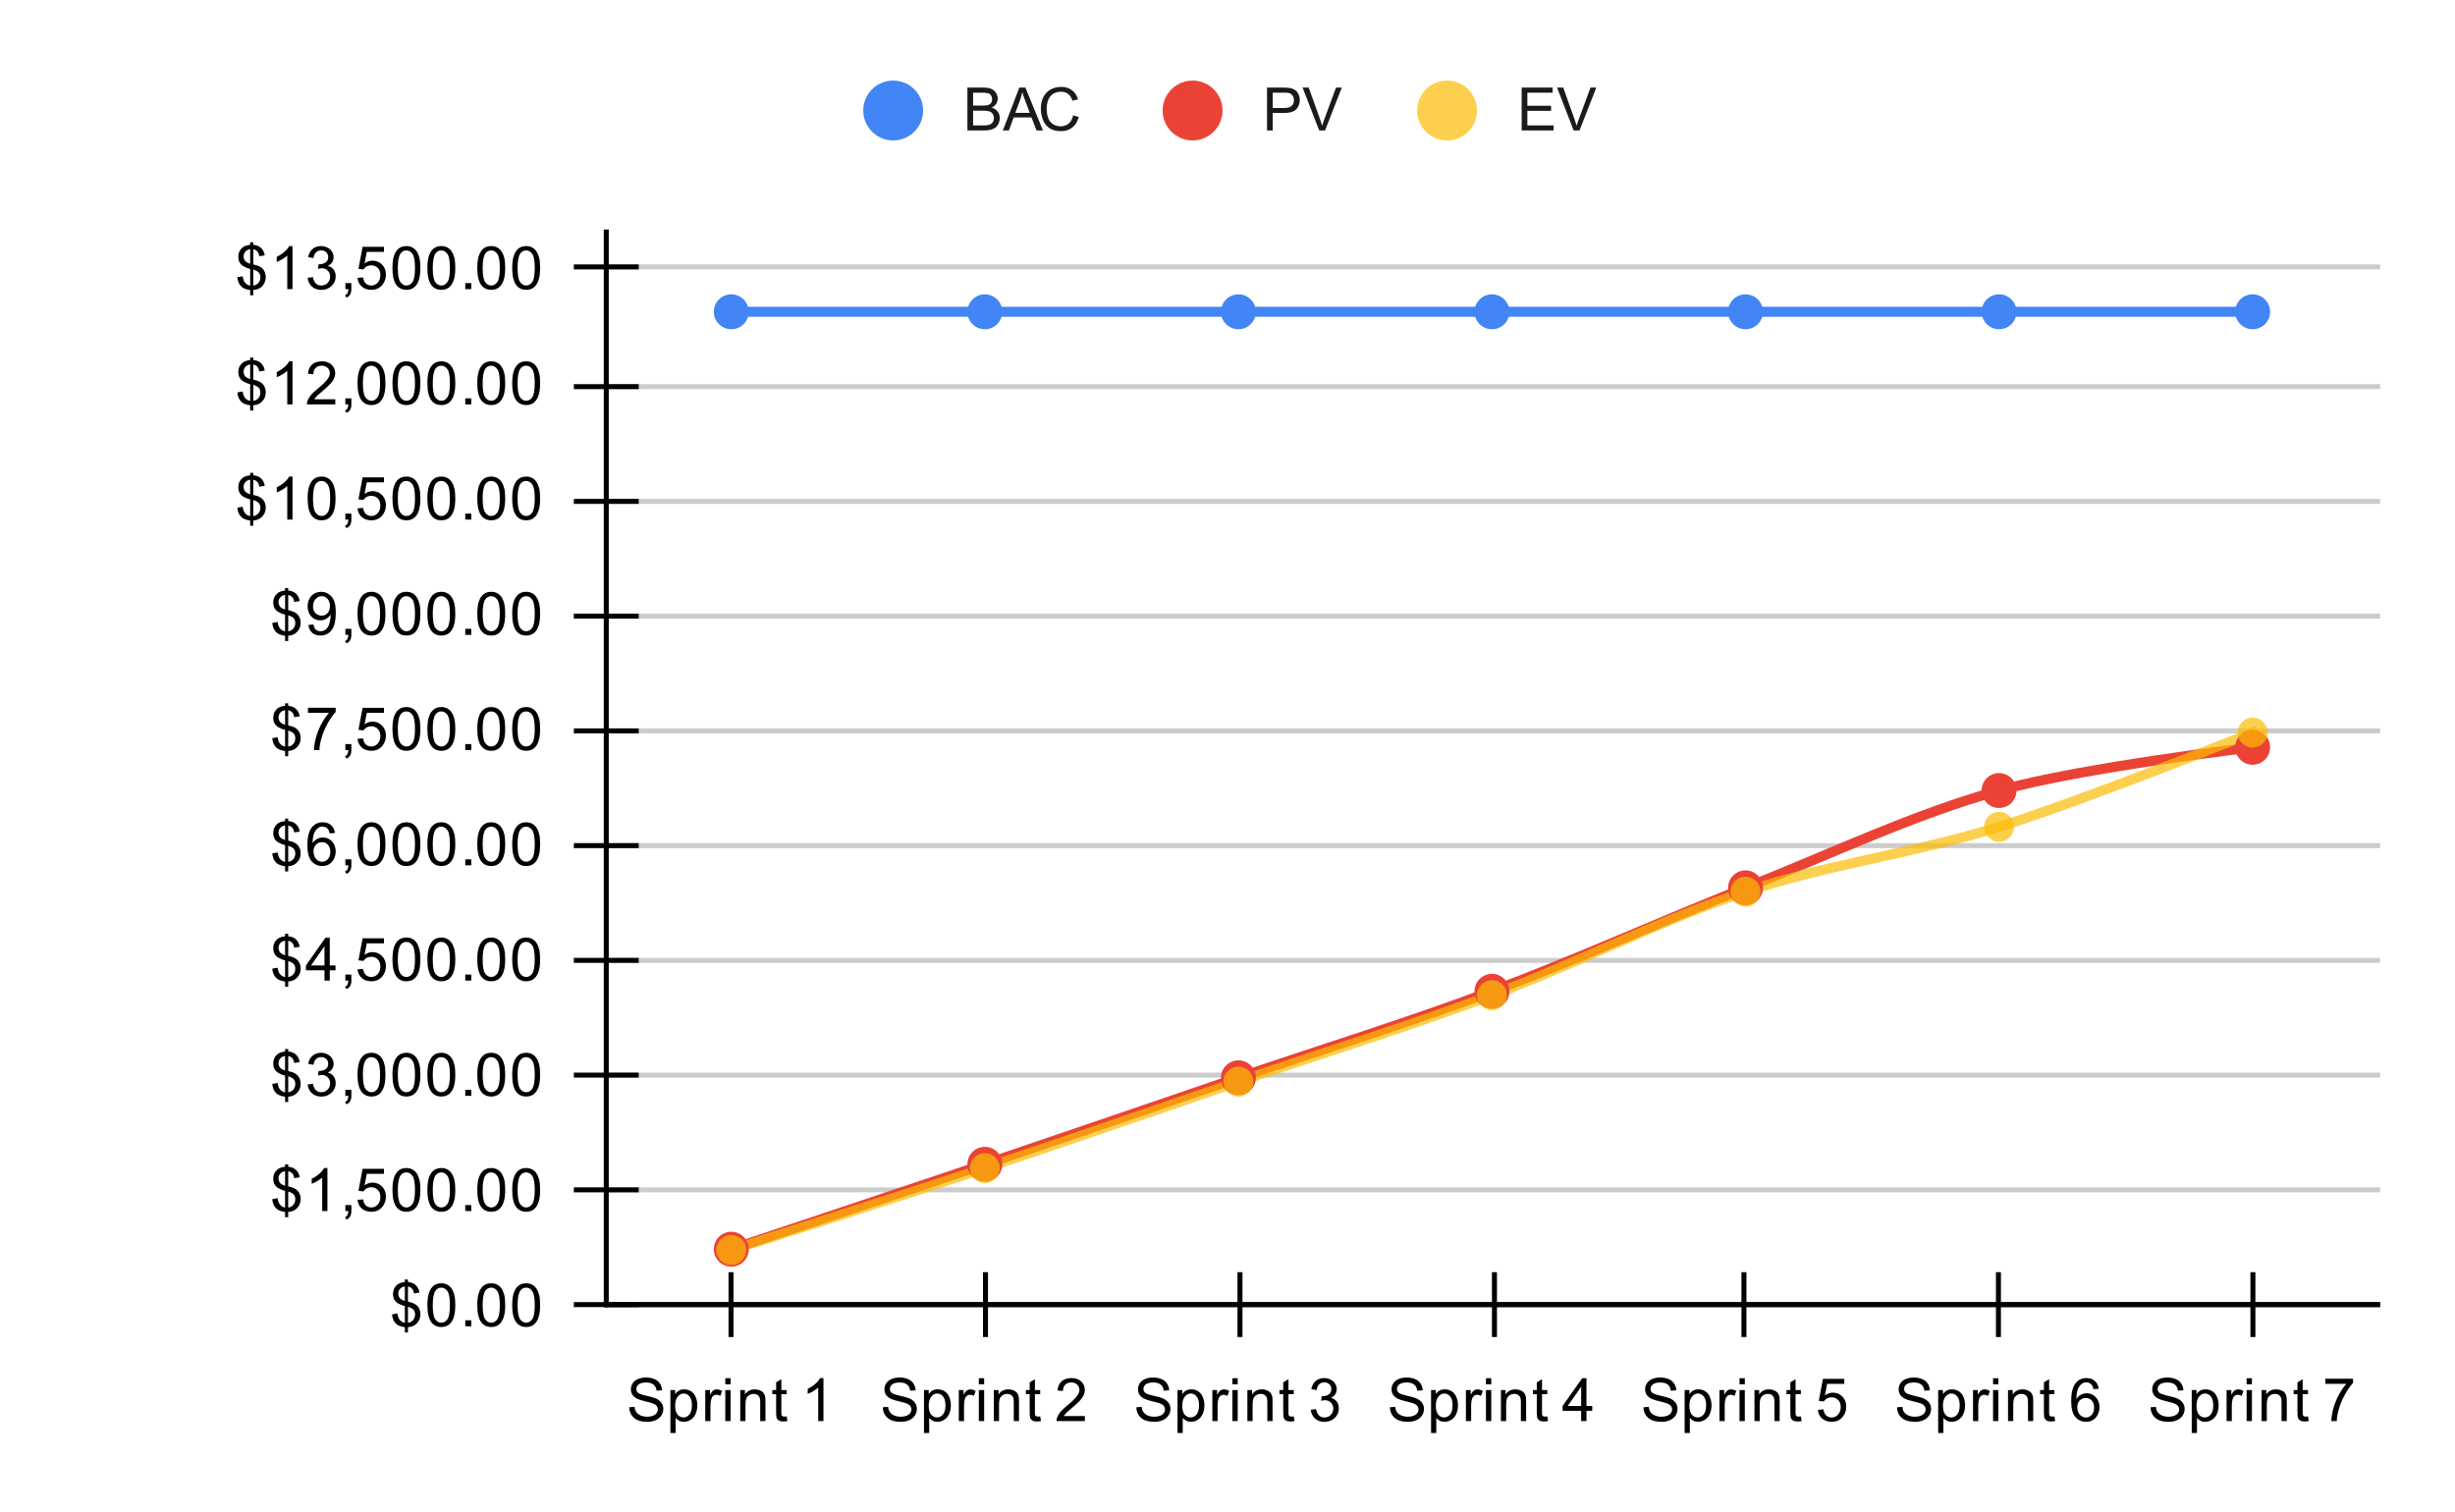 <svg version="1.1" viewBox="0.0 0.0 492.0 303.0" fill="none" stroke="none" stroke-linecap="square" stroke-miterlimit="10" width="492" height="303" xmlns:xlink="http://www.w3.org/1999/xlink" xmlns="http://www.w3.org/2000/svg"><path fill="#ffffff" d="M0 0L492.0 0L492.0 303.0L0 303.0L0 0Z" fill-rule="nonzero"/><path stroke="#333333" stroke-width="1.0" stroke-linecap="butt" d="M121.5 261.5L476.5 261.5" fill-rule="nonzero"/><path stroke="#cccccc" stroke-width="1.0" stroke-linecap="butt" d="M121.5 238.5L476.5 238.5" fill-rule="nonzero"/><path stroke="#cccccc" stroke-width="1.0" stroke-linecap="butt" d="M121.5 215.5L476.5 215.5" fill-rule="nonzero"/><path stroke="#cccccc" stroke-width="1.0" stroke-linecap="butt" d="M121.5 192.5L476.5 192.5" fill-rule="nonzero"/><path stroke="#cccccc" stroke-width="1.0" stroke-linecap="butt" d="M121.5 169.5L476.5 169.5" fill-rule="nonzero"/><path stroke="#cccccc" stroke-width="1.0" stroke-linecap="butt" d="M121.5 146.5L476.5 146.5" fill-rule="nonzero"/><path stroke="#cccccc" stroke-width="1.0" stroke-linecap="butt" d="M121.5 123.5L476.5 123.5" fill-rule="nonzero"/><path stroke="#cccccc" stroke-width="1.0" stroke-linecap="butt" d="M121.5 100.5L476.5 100.5" fill-rule="nonzero"/><path stroke="#cccccc" stroke-width="1.0" stroke-linecap="butt" d="M121.5 77.5L476.5 77.5" fill-rule="nonzero"/><path stroke="#cccccc" stroke-width="1.0" stroke-linecap="butt" d="M121.5 53.5L476.5 53.5" fill-rule="nonzero"/><path stroke="#000000" stroke-width="1.0" stroke-linecap="butt" stroke-opacity="0.0" d="M121.5 254.5L476.5 254.5" fill-rule="nonzero"/><path stroke="#000000" stroke-width="1.0" stroke-linecap="butt" stroke-opacity="0.0" d="M121.5 246.5L476.5 246.5" fill-rule="nonzero"/><path stroke="#000000" stroke-width="1.0" stroke-linecap="butt" stroke-opacity="0.0" d="M121.5 231.5L476.5 231.5" fill-rule="nonzero"/><path stroke="#000000" stroke-width="1.0" stroke-linecap="butt" stroke-opacity="0.0" d="M121.5 223.5L476.5 223.5" fill-rule="nonzero"/><path stroke="#000000" stroke-width="1.0" stroke-linecap="butt" stroke-opacity="0.0" d="M121.5 207.5L476.5 207.5" fill-rule="nonzero"/><path stroke="#000000" stroke-width="1.0" stroke-linecap="butt" stroke-opacity="0.0" d="M121.5 200.5L476.5 200.5" fill-rule="nonzero"/><path stroke="#000000" stroke-width="1.0" stroke-linecap="butt" stroke-opacity="0.0" d="M121.5 184.5L476.5 184.5" fill-rule="nonzero"/><path stroke="#000000" stroke-width="1.0" stroke-linecap="butt" stroke-opacity="0.0" d="M121.5 177.5L476.5 177.5" fill-rule="nonzero"/><path stroke="#000000" stroke-width="1.0" stroke-linecap="butt" stroke-opacity="0.0" d="M121.5 161.5L476.5 161.5" fill-rule="nonzero"/><path stroke="#000000" stroke-width="1.0" stroke-linecap="butt" stroke-opacity="0.0" d="M121.5 154.5L476.5 154.5" fill-rule="nonzero"/><path stroke="#000000" stroke-width="1.0" stroke-linecap="butt" stroke-opacity="0.0" d="M121.5 138.5L476.5 138.5" fill-rule="nonzero"/><path stroke="#000000" stroke-width="1.0" stroke-linecap="butt" stroke-opacity="0.0" d="M121.5 130.5L476.5 130.5" fill-rule="nonzero"/><path stroke="#000000" stroke-width="1.0" stroke-linecap="butt" stroke-opacity="0.0" d="M121.5 115.5L476.5 115.5" fill-rule="nonzero"/><path stroke="#000000" stroke-width="1.0" stroke-linecap="butt" stroke-opacity="0.0" d="M121.5 107.5L476.5 107.5" fill-rule="nonzero"/><path stroke="#000000" stroke-width="1.0" stroke-linecap="butt" stroke-opacity="0.0" d="M121.5 92.5L476.5 92.5" fill-rule="nonzero"/><path stroke="#000000" stroke-width="1.0" stroke-linecap="butt" stroke-opacity="0.0" d="M121.5 84.5L476.5 84.5" fill-rule="nonzero"/><path stroke="#000000" stroke-width="1.0" stroke-linecap="butt" stroke-opacity="0.0" d="M121.5 69.5L476.5 69.5" fill-rule="nonzero"/><path stroke="#000000" stroke-width="1.0" stroke-linecap="butt" stroke-opacity="0.0" d="M121.5 61.5L476.5 61.5" fill-rule="nonzero"/><path stroke="#000000" stroke-width="1.0" stroke-linecap="butt" stroke-opacity="0.0" d="M121.5 46.5L476.5 46.5" fill-rule="nonzero"/><path stroke="#000000" stroke-width="1.0" stroke-linecap="butt" d="M476.5 261.5L121.5 261.5" fill-rule="nonzero"/><path stroke="#000000" stroke-width="1.0" stroke-linecap="butt" d="M121.5 261.5L121.5 46.5" fill-rule="nonzero"/><clipPath id="id_0"><path d="M121.15 46.25L476.85 46.25L476.85 261.85L121.15 261.85L121.15 46.25Z" clip-rule="nonzero"/></clipPath><path stroke="#4285f4" stroke-width="2.0" stroke-linecap="butt" clip-path="url(#id_0)" d="M146.557 62.497C146.557 62.497 180.433 62.497 197.371 62.497C214.31 62.497 231.248 62.497 248.186 62.497C265.124 62.497 282.062 62.497 299.0 62.497C315.938 62.497 332.876 62.497 349.814 62.497C366.752 62.497 383.69 62.497 400.629 62.497C417.567 62.497 451.443 62.497 451.443 62.497" fill-rule="nonzero"/><path stroke="#ea4335" stroke-width="2.0" stroke-linecap="butt" clip-path="url(#id_0)" d="M146.557 250.396C146.557 250.396 180.433 239.098 197.371 233.371C214.31 227.644 231.248 221.814 248.186 216.036C265.124 210.258 282.062 205.047 299.0 198.701C315.938 192.355 332.876 184.668 349.814 177.961C366.752 171.254 383.69 163.154 400.629 158.459C417.567 153.764 451.443 149.791 451.443 149.791" fill-rule="nonzero"/><path stroke="#fbbc04" stroke-width="2.0" stroke-linecap="butt" stroke-opacity="0.702" clip-path="url(#id_0)" d="M146.557 250.551C146.557 250.551 180.433 239.768 197.371 234.145C214.31 228.521 231.248 222.588 248.186 216.81C265.124 211.031 282.062 205.821 299.0 199.475C315.938 193.129 332.876 184.358 349.814 178.735C366.752 173.111 383.69 171.047 400.629 165.733C417.567 160.419 451.443 146.851 451.443 146.851" fill-rule="nonzero"/><path fill="#4285f4" clip-path="url(#id_0)" d="M150.057 62.497C150.057 64.43 148.49 65.997 146.557 65.997C144.624 65.997 143.057 64.43 143.057 62.497C143.057 60.564 144.624 58.997 146.557 58.997C148.49 58.997 150.057 60.564 150.057 62.497Z" fill-rule="nonzero"/><path fill="#4285f4" clip-path="url(#id_0)" d="M200.871 62.497C200.871 64.43 199.304 65.997 197.371 65.997C195.438 65.997 193.871 64.43 193.871 62.497C193.871 60.564 195.438 58.997 197.371 58.997C199.304 58.997 200.871 60.564 200.871 62.497Z" fill-rule="nonzero"/><path fill="#4285f4" clip-path="url(#id_0)" d="M251.686 62.497C251.686 64.43 250.119 65.997 248.186 65.997C246.253 65.997 244.686 64.43 244.686 62.497C244.686 60.564 246.253 58.997 248.186 58.997C250.119 58.997 251.686 60.564 251.686 62.497Z" fill-rule="nonzero"/><path fill="#4285f4" clip-path="url(#id_0)" d="M302.5 62.497C302.5 64.43 300.933 65.997 299.0 65.997C297.067 65.997 295.5 64.43 295.5 62.497C295.5 60.564 297.067 58.997 299.0 58.997C300.933 58.997 302.5 60.564 302.5 62.497Z" fill-rule="nonzero"/><path fill="#4285f4" clip-path="url(#id_0)" d="M353.314 62.497C353.314 64.43 351.747 65.997 349.814 65.997C347.881 65.997 346.314 64.43 346.314 62.497C346.314 60.564 347.881 58.997 349.814 58.997C351.747 58.997 353.314 60.564 353.314 62.497Z" fill-rule="nonzero"/><path fill="#4285f4" clip-path="url(#id_0)" d="M404.129 62.497C404.129 64.43 402.562 65.997 400.629 65.997C398.696 65.997 397.129 64.43 397.129 62.497C397.129 60.564 398.696 58.997 400.629 58.997C402.562 58.997 404.129 60.564 404.129 62.497Z" fill-rule="nonzero"/><path fill="#4285f4" clip-path="url(#id_0)" d="M454.943 62.497C454.943 64.43 453.376 65.997 451.443 65.997C449.51 65.997 447.943 64.43 447.943 62.497C447.943 60.564 449.51 58.997 451.443 58.997C453.376 58.997 454.943 60.564 454.943 62.497Z" fill-rule="nonzero"/><path fill="#ea4335" clip-path="url(#id_0)" d="M150.057 250.396C150.057 252.329 148.49 253.896 146.557 253.896C144.624 253.896 143.057 252.329 143.057 250.396C143.057 248.463 144.624 246.896 146.557 246.896C148.49 246.896 150.057 248.463 150.057 250.396Z" fill-rule="nonzero"/><path fill="#ea4335" clip-path="url(#id_0)" d="M200.871 233.371C200.871 235.304 199.304 236.871 197.371 236.871C195.438 236.871 193.871 235.304 193.871 233.371C193.871 231.438 195.438 229.871 197.371 229.871C199.304 229.871 200.871 231.438 200.871 233.371Z" fill-rule="nonzero"/><path fill="#ea4335" clip-path="url(#id_0)" d="M251.686 216.036C251.686 217.969 250.119 219.536 248.186 219.536C246.253 219.536 244.686 217.969 244.686 216.036C244.686 214.103 246.253 212.536 248.186 212.536C250.119 212.536 251.686 214.103 251.686 216.036Z" fill-rule="nonzero"/><path fill="#ea4335" clip-path="url(#id_0)" d="M302.5 198.701C302.5 200.634 300.933 202.201 299.0 202.201C297.067 202.201 295.5 200.634 295.5 198.701C295.5 196.768 297.067 195.201 299.0 195.201C300.933 195.201 302.5 196.768 302.5 198.701Z" fill-rule="nonzero"/><path fill="#ea4335" clip-path="url(#id_0)" d="M353.314 177.961C353.314 179.894 351.747 181.461 349.814 181.461C347.881 181.461 346.314 179.894 346.314 177.961C346.314 176.028 347.881 174.461 349.814 174.461C351.747 174.461 353.314 176.028 353.314 177.961Z" fill-rule="nonzero"/><path fill="#ea4335" clip-path="url(#id_0)" d="M404.129 158.459C404.129 160.392 402.562 161.959 400.629 161.959C398.696 161.959 397.129 160.392 397.129 158.459C397.129 156.526 398.696 154.959 400.629 154.959C402.562 154.959 404.129 156.526 404.129 158.459Z" fill-rule="nonzero"/><path fill="#ea4335" clip-path="url(#id_0)" d="M454.943 149.791C454.943 151.724 453.376 153.291 451.443 153.291C449.51 153.291 447.943 151.724 447.943 149.791C447.943 147.858 449.51 146.291 451.443 146.291C453.376 146.291 454.943 147.858 454.943 149.791Z" fill-rule="nonzero"/><path fill="#fbbc04" fill-opacity="0.702" clip-path="url(#id_0)" d="M149.557 250.551C149.557 252.208 148.214 253.551 146.557 253.551C144.9 253.551 143.557 252.208 143.557 250.551C143.557 248.894 144.9 247.551 146.557 247.551C148.214 247.551 149.557 248.894 149.557 250.551Z" fill-rule="nonzero"/><path fill="#fbbc04" fill-opacity="0.702" clip-path="url(#id_0)" d="M200.371 234.145C200.371 235.802 199.028 237.145 197.371 237.145C195.715 237.145 194.371 235.802 194.371 234.145C194.371 232.488 195.715 231.145 197.371 231.145C199.028 231.145 200.371 232.488 200.371 234.145Z" fill-rule="nonzero"/><path fill="#fbbc04" fill-opacity="0.702" clip-path="url(#id_0)" d="M251.186 216.81C251.186 218.467 249.843 219.81 248.186 219.81C246.529 219.81 245.186 218.467 245.186 216.81C245.186 215.153 246.529 213.81 248.186 213.81C249.843 213.81 251.186 215.153 251.186 216.81Z" fill-rule="nonzero"/><path fill="#fbbc04" fill-opacity="0.702" clip-path="url(#id_0)" d="M302.0 199.475C302.0 201.132 300.657 202.475 299.0 202.475C297.343 202.475 296.0 201.132 296.0 199.475C296.0 197.818 297.343 196.475 299.0 196.475C300.657 196.475 302.0 197.818 302.0 199.475Z" fill-rule="nonzero"/><path fill="#fbbc04" fill-opacity="0.702" clip-path="url(#id_0)" d="M352.814 178.735C352.814 180.392 351.471 181.735 349.814 181.735C348.157 181.735 346.814 180.392 346.814 178.735C346.814 177.078 348.157 175.735 349.814 175.735C351.471 175.735 352.814 177.078 352.814 178.735Z" fill-rule="nonzero"/><path fill="#fbbc04" fill-opacity="0.702" clip-path="url(#id_0)" d="M403.629 165.733C403.629 167.39 402.285 168.733 400.629 168.733C398.972 168.733 397.629 167.39 397.629 165.733C397.629 164.077 398.972 162.733 400.629 162.733C402.285 162.733 403.629 164.077 403.629 165.733Z" fill-rule="nonzero"/><path fill="#fbbc04" fill-opacity="0.702" clip-path="url(#id_0)" d="M454.443 146.851C454.443 148.507 453.1 149.851 451.443 149.851C449.786 149.851 448.443 148.507 448.443 146.851C448.443 145.194 449.786 143.851 451.443 143.851C453.1 143.851 454.443 145.194 454.443 146.851Z" fill-rule="nonzero"/><path stroke="#000000" stroke-width="1.0" stroke-linecap="butt" d="M146.5 267.5L146.5 255.5" fill-rule="nonzero"/><path stroke="#000000" stroke-width="1.0" stroke-linecap="butt" d="M197.5 267.5L197.5 255.5" fill-rule="nonzero"/><path stroke="#000000" stroke-width="1.0" stroke-linecap="butt" d="M248.5 267.5L248.5 255.5" fill-rule="nonzero"/><path stroke="#000000" stroke-width="1.0" stroke-linecap="butt" d="M299.5 267.5L299.5 255.5" fill-rule="nonzero"/><path stroke="#000000" stroke-width="1.0" stroke-linecap="butt" d="M349.5 267.5L349.5 255.5" fill-rule="nonzero"/><path stroke="#000000" stroke-width="1.0" stroke-linecap="butt" d="M400.5 267.5L400.5 255.5" fill-rule="nonzero"/><path stroke="#000000" stroke-width="1.0" stroke-linecap="butt" d="M451.5 267.5L451.5 255.5" fill-rule="nonzero"/><path stroke="#000000" stroke-width="1.0" stroke-linecap="butt" d="M115.5 261.5L127.5 261.5" fill-rule="nonzero"/><path stroke="#000000" stroke-width="1.0" stroke-linecap="butt" d="M115.5 238.5L127.5 238.5" fill-rule="nonzero"/><path stroke="#000000" stroke-width="1.0" stroke-linecap="butt" d="M115.5 215.5L127.5 215.5" fill-rule="nonzero"/><path stroke="#000000" stroke-width="1.0" stroke-linecap="butt" d="M115.5 192.5L127.5 192.5" fill-rule="nonzero"/><path stroke="#000000" stroke-width="1.0" stroke-linecap="butt" d="M115.5 169.5L127.5 169.5" fill-rule="nonzero"/><path stroke="#000000" stroke-width="1.0" stroke-linecap="butt" d="M115.5 146.5L127.5 146.5" fill-rule="nonzero"/><path stroke="#000000" stroke-width="1.0" stroke-linecap="butt" d="M115.5 123.5L127.5 123.5" fill-rule="nonzero"/><path stroke="#000000" stroke-width="1.0" stroke-linecap="butt" d="M115.5 100.5L127.5 100.5" fill-rule="nonzero"/><path stroke="#000000" stroke-width="1.0" stroke-linecap="butt" d="M115.5 77.5L127.5 77.5" fill-rule="nonzero"/><path stroke="#000000" stroke-width="1.0" stroke-linecap="butt" d="M115.5 53.5L127.5 53.5" fill-rule="nonzero"/><path fill="#000000" d="M81.134 267.084L81.134 266.038Q80.353 265.928 79.853 265.678Q79.353 265.428 78.994 264.866Q78.634 264.288 78.572 263.459L79.634 263.272Q79.759 264.116 80.072 264.506Q80.525 265.069 81.134 265.147L81.134 261.788Q80.494 261.663 79.806 261.272Q79.306 260.991 79.025 260.506Q78.759 260.006 78.759 259.366Q78.759 258.241 79.556 257.553Q80.088 257.084 81.134 256.975L81.134 256.475L81.759 256.475L81.759 256.975Q82.681 257.053 83.213 257.506Q83.916 258.084 84.056 259.084L82.963 259.256Q82.869 258.631 82.572 258.303Q82.275 257.975 81.759 257.866L81.759 260.897Q82.556 261.1 82.822 261.209Q83.306 261.428 83.619 261.741Q83.931 262.053 84.088 262.491Q84.259 262.913 84.259 263.413Q84.259 264.506 83.556 265.241Q82.869 265.975 81.759 266.022L81.759 267.084L81.134 267.084ZM81.134 257.85Q80.525 257.944 80.166 258.35Q79.822 258.741 79.822 259.288Q79.822 259.819 80.119 260.194Q80.416 260.553 81.134 260.772L81.134 257.85ZM81.759 265.147Q82.369 265.069 82.775 264.616Q83.181 264.147 83.181 263.475Q83.181 262.897 82.884 262.553Q82.603 262.209 81.759 261.928L81.759 265.147ZM85.65 261.616Q85.65 260.084 85.963 259.163Q86.275 258.225 86.884 257.725Q87.509 257.225 88.447 257.225Q89.134 257.225 89.65 257.506Q90.181 257.788 90.525 258.319Q90.869 258.834 91.056 259.584Q91.244 260.334 91.244 261.616Q91.244 263.131 90.931 264.053Q90.634 264.975 90.009 265.491Q89.4 265.991 88.447 265.991Q87.213 265.991 86.494 265.1Q85.65 264.038 85.65 261.616ZM86.728 261.616Q86.728 263.725 87.228 264.428Q87.728 265.131 88.447 265.131Q89.181 265.131 89.666 264.428Q90.166 263.725 90.166 261.616Q90.166 259.491 89.666 258.803Q89.181 258.1 88.431 258.1Q87.713 258.1 87.275 258.709Q86.728 259.491 86.728 261.616ZM93.244 265.85L93.244 264.647L94.447 264.647L94.447 265.85L93.244 265.85ZM95.65 261.616Q95.65 260.084 95.963 259.163Q96.275 258.225 96.884 257.725Q97.509 257.225 98.447 257.225Q99.134 257.225 99.65 257.506Q100.181 257.788 100.525 258.319Q100.869 258.834 101.056 259.584Q101.244 260.334 101.244 261.616Q101.244 263.131 100.931 264.053Q100.634 264.975 100.009 265.491Q99.4 265.991 98.447 265.991Q97.213 265.991 96.494 265.1Q95.65 264.038 95.65 261.616ZM96.728 261.616Q96.728 263.725 97.228 264.428Q97.728 265.131 98.447 265.131Q99.181 265.131 99.666 264.428Q100.166 263.725 100.166 261.616Q100.166 259.491 99.666 258.803Q99.181 258.1 98.431 258.1Q97.713 258.1 97.275 258.709Q96.728 259.491 96.728 261.616ZM102.65 261.616Q102.65 260.084 102.963 259.163Q103.275 258.225 103.884 257.725Q104.509 257.225 105.447 257.225Q106.134 257.225 106.65 257.506Q107.181 257.788 107.525 258.319Q107.869 258.834 108.056 259.584Q108.244 260.334 108.244 261.616Q108.244 263.131 107.931 264.053Q107.634 264.975 107.009 265.491Q106.4 265.991 105.447 265.991Q104.213 265.991 103.494 265.1Q102.65 264.038 102.65 261.616ZM103.728 261.616Q103.728 263.725 104.228 264.428Q104.728 265.131 105.447 265.131Q106.181 265.131 106.666 264.428Q107.166 263.725 107.166 261.616Q107.166 259.491 106.666 258.803Q106.181 258.1 105.431 258.1Q104.713 258.1 104.275 258.709Q103.728 259.491 103.728 261.616Z" fill-rule="nonzero"/><path fill="#000000" d="M57.134 243.984L57.134 242.938Q56.353 242.828 55.853 242.578Q55.353 242.328 54.994 241.766Q54.634 241.188 54.572 240.359L55.634 240.172Q55.759 241.016 56.072 241.406Q56.525 241.969 57.134 242.047L57.134 238.688Q56.494 238.562 55.806 238.172Q55.306 237.891 55.025 237.406Q54.759 236.906 54.759 236.266Q54.759 235.141 55.556 234.453Q56.087 233.984 57.134 233.875L57.134 233.375L57.759 233.375L57.759 233.875Q58.681 233.953 59.212 234.406Q59.916 234.984 60.056 235.984L58.962 236.156Q58.869 235.531 58.572 235.203Q58.275 234.875 57.759 234.766L57.759 237.797Q58.556 238.0 58.822 238.109Q59.306 238.328 59.619 238.641Q59.931 238.953 60.087 239.391Q60.259 239.812 60.259 240.312Q60.259 241.406 59.556 242.141Q58.869 242.875 57.759 242.922L57.759 243.984L57.134 243.984ZM57.134 234.75Q56.525 234.844 56.166 235.25Q55.822 235.641 55.822 236.188Q55.822 236.719 56.119 237.094Q56.416 237.453 57.134 237.672L57.134 234.75ZM57.759 242.047Q58.369 241.969 58.775 241.516Q59.181 241.047 59.181 240.375Q59.181 239.797 58.884 239.453Q58.603 239.109 57.759 238.828L57.759 242.047ZM65.619 242.75L64.572 242.75L64.572 236.031Q64.181 236.391 63.556 236.766Q62.947 237.125 62.462 237.297L62.462 236.281Q63.337 235.859 63.994 235.281Q64.666 234.688 64.947 234.125L65.619 234.125L65.619 242.75ZM69.213 242.75L69.213 241.547L70.416 241.547L70.416 242.75Q70.416 243.406 70.181 243.812Q69.947 244.234 69.447 244.453L69.15 244.0Q69.478 243.859 69.634 243.562Q69.791 243.281 69.822 242.75L69.213 242.75ZM71.65 240.5L72.759 240.406Q72.884 241.219 73.322 241.625Q73.775 242.031 74.416 242.031Q75.166 242.031 75.697 241.453Q76.228 240.875 76.228 239.938Q76.228 239.031 75.713 238.516Q75.213 237.984 74.384 237.984Q73.884 237.984 73.463 238.219Q73.056 238.453 72.822 238.812L71.838 238.688L72.666 234.281L76.947 234.281L76.947 235.281L73.509 235.281L73.056 237.594Q73.822 237.047 74.666 237.047Q75.791 237.047 76.556 237.828Q77.338 238.609 77.338 239.844Q77.338 241.0 76.666 241.859Q75.838 242.891 74.416 242.891Q73.244 242.891 72.494 242.234Q71.759 241.578 71.65 240.5ZM78.65 238.516Q78.65 236.984 78.963 236.062Q79.275 235.125 79.884 234.625Q80.509 234.125 81.447 234.125Q82.134 234.125 82.65 234.406Q83.181 234.688 83.525 235.219Q83.869 235.734 84.056 236.484Q84.244 237.234 84.244 238.516Q84.244 240.031 83.931 240.953Q83.634 241.875 83.009 242.391Q82.4 242.891 81.447 242.891Q80.213 242.891 79.494 242.0Q78.65 240.938 78.65 238.516ZM79.728 238.516Q79.728 240.625 80.228 241.328Q80.728 242.031 81.447 242.031Q82.181 242.031 82.666 241.328Q83.166 240.625 83.166 238.516Q83.166 236.391 82.666 235.703Q82.181 235.0 81.431 235.0Q80.713 235.0 80.275 235.609Q79.728 236.391 79.728 238.516ZM85.65 238.516Q85.65 236.984 85.963 236.062Q86.275 235.125 86.884 234.625Q87.509 234.125 88.447 234.125Q89.134 234.125 89.65 234.406Q90.181 234.688 90.525 235.219Q90.869 235.734 91.056 236.484Q91.244 237.234 91.244 238.516Q91.244 240.031 90.931 240.953Q90.634 241.875 90.009 242.391Q89.4 242.891 88.447 242.891Q87.213 242.891 86.494 242.0Q85.65 240.938 85.65 238.516ZM86.728 238.516Q86.728 240.625 87.228 241.328Q87.728 242.031 88.447 242.031Q89.181 242.031 89.666 241.328Q90.166 240.625 90.166 238.516Q90.166 236.391 89.666 235.703Q89.181 235.0 88.431 235.0Q87.713 235.0 87.275 235.609Q86.728 236.391 86.728 238.516ZM93.244 242.75L93.244 241.547L94.447 241.547L94.447 242.75L93.244 242.75ZM95.65 238.516Q95.65 236.984 95.963 236.062Q96.275 235.125 96.884 234.625Q97.509 234.125 98.447 234.125Q99.134 234.125 99.65 234.406Q100.181 234.688 100.525 235.219Q100.869 235.734 101.056 236.484Q101.244 237.234 101.244 238.516Q101.244 240.031 100.931 240.953Q100.634 241.875 100.009 242.391Q99.4 242.891 98.447 242.891Q97.213 242.891 96.494 242.0Q95.65 240.938 95.65 238.516ZM96.728 238.516Q96.728 240.625 97.228 241.328Q97.728 242.031 98.447 242.031Q99.181 242.031 99.666 241.328Q100.166 240.625 100.166 238.516Q100.166 236.391 99.666 235.703Q99.181 235.0 98.431 235.0Q97.713 235.0 97.275 235.609Q96.728 236.391 96.728 238.516ZM102.65 238.516Q102.65 236.984 102.963 236.062Q103.275 235.125 103.884 234.625Q104.509 234.125 105.447 234.125Q106.134 234.125 106.65 234.406Q107.181 234.688 107.525 235.219Q107.869 235.734 108.056 236.484Q108.244 237.234 108.244 238.516Q108.244 240.031 107.931 240.953Q107.634 241.875 107.009 242.391Q106.4 242.891 105.447 242.891Q104.213 242.891 103.494 242.0Q102.65 240.938 102.65 238.516ZM103.728 238.516Q103.728 240.625 104.228 241.328Q104.728 242.031 105.447 242.031Q106.181 242.031 106.666 241.328Q107.166 240.625 107.166 238.516Q107.166 236.391 106.666 235.703Q106.181 235.0 105.431 235.0Q104.713 235.0 104.275 235.609Q103.728 236.391 103.728 238.516Z" fill-rule="nonzero"/><path fill="#000000" d="M57.134 220.884L57.134 219.838Q56.353 219.728 55.853 219.478Q55.353 219.228 54.994 218.666Q54.634 218.088 54.572 217.259L55.634 217.072Q55.759 217.916 56.072 218.306Q56.525 218.869 57.134 218.947L57.134 215.588Q56.494 215.463 55.806 215.072Q55.306 214.791 55.025 214.306Q54.759 213.806 54.759 213.166Q54.759 212.041 55.556 211.353Q56.087 210.884 57.134 210.775L57.134 210.275L57.759 210.275L57.759 210.775Q58.681 210.853 59.212 211.306Q59.916 211.884 60.056 212.884L58.962 213.056Q58.869 212.431 58.572 212.103Q58.275 211.775 57.759 211.666L57.759 214.697Q58.556 214.9 58.822 215.009Q59.306 215.228 59.619 215.541Q59.931 215.853 60.087 216.291Q60.259 216.713 60.259 217.213Q60.259 218.306 59.556 219.041Q58.869 219.775 57.759 219.822L57.759 220.884L57.134 220.884ZM57.134 211.65Q56.525 211.744 56.166 212.15Q55.822 212.541 55.822 213.088Q55.822 213.619 56.119 213.994Q56.416 214.353 57.134 214.572L57.134 211.65ZM57.759 218.947Q58.369 218.869 58.775 218.416Q59.181 217.947 59.181 217.275Q59.181 216.697 58.884 216.353Q58.603 216.009 57.759 215.728L57.759 218.947ZM61.65 217.384L62.712 217.244Q62.884 218.134 63.322 218.541Q63.759 218.931 64.384 218.931Q65.134 218.931 65.65 218.416Q66.166 217.9 66.166 217.134Q66.166 216.416 65.681 215.947Q65.213 215.463 64.478 215.463Q64.181 215.463 63.728 215.588L63.853 214.65Q63.962 214.666 64.025 214.666Q64.697 214.666 65.228 214.322Q65.775 213.963 65.775 213.228Q65.775 212.65 65.384 212.275Q64.994 211.884 64.369 211.884Q63.759 211.884 63.337 212.275Q62.931 212.666 62.822 213.431L61.759 213.244Q61.947 212.197 62.634 211.619Q63.322 211.025 64.338 211.025Q65.041 211.025 65.634 211.338Q66.228 211.634 66.541 212.15Q66.853 212.666 66.853 213.259Q66.853 213.806 66.556 214.275Q66.259 214.728 65.681 214.994Q66.431 215.166 66.853 215.728Q67.275 216.275 67.275 217.119Q67.275 218.244 66.447 219.025Q65.634 219.806 64.384 219.806Q63.259 219.806 62.509 219.134Q61.759 218.447 61.65 217.384ZM69.213 219.65L69.213 218.447L70.416 218.447L70.416 219.65Q70.416 220.306 70.181 220.713Q69.947 221.134 69.447 221.353L69.15 220.9Q69.478 220.759 69.634 220.463Q69.791 220.181 69.822 219.65L69.213 219.65ZM71.65 215.416Q71.65 213.884 71.963 212.963Q72.275 212.025 72.884 211.525Q73.509 211.025 74.447 211.025Q75.134 211.025 75.65 211.306Q76.181 211.588 76.525 212.119Q76.869 212.634 77.056 213.384Q77.244 214.134 77.244 215.416Q77.244 216.931 76.931 217.853Q76.634 218.775 76.009 219.291Q75.4 219.791 74.447 219.791Q73.213 219.791 72.494 218.9Q71.65 217.838 71.65 215.416ZM72.728 215.416Q72.728 217.525 73.228 218.228Q73.728 218.931 74.447 218.931Q75.181 218.931 75.666 218.228Q76.166 217.525 76.166 215.416Q76.166 213.291 75.666 212.603Q75.181 211.9 74.431 211.9Q73.713 211.9 73.275 212.509Q72.728 213.291 72.728 215.416ZM78.65 215.416Q78.65 213.884 78.963 212.963Q79.275 212.025 79.884 211.525Q80.509 211.025 81.447 211.025Q82.134 211.025 82.65 211.306Q83.181 211.588 83.525 212.119Q83.869 212.634 84.056 213.384Q84.244 214.134 84.244 215.416Q84.244 216.931 83.931 217.853Q83.634 218.775 83.009 219.291Q82.4 219.791 81.447 219.791Q80.213 219.791 79.494 218.9Q78.65 217.838 78.65 215.416ZM79.728 215.416Q79.728 217.525 80.228 218.228Q80.728 218.931 81.447 218.931Q82.181 218.931 82.666 218.228Q83.166 217.525 83.166 215.416Q83.166 213.291 82.666 212.603Q82.181 211.9 81.431 211.9Q80.713 211.9 80.275 212.509Q79.728 213.291 79.728 215.416ZM85.65 215.416Q85.65 213.884 85.963 212.963Q86.275 212.025 86.884 211.525Q87.509 211.025 88.447 211.025Q89.134 211.025 89.65 211.306Q90.181 211.588 90.525 212.119Q90.869 212.634 91.056 213.384Q91.244 214.134 91.244 215.416Q91.244 216.931 90.931 217.853Q90.634 218.775 90.009 219.291Q89.4 219.791 88.447 219.791Q87.213 219.791 86.494 218.9Q85.65 217.838 85.65 215.416ZM86.728 215.416Q86.728 217.525 87.228 218.228Q87.728 218.931 88.447 218.931Q89.181 218.931 89.666 218.228Q90.166 217.525 90.166 215.416Q90.166 213.291 89.666 212.603Q89.181 211.9 88.431 211.9Q87.713 211.9 87.275 212.509Q86.728 213.291 86.728 215.416ZM93.244 219.65L93.244 218.447L94.447 218.447L94.447 219.65L93.244 219.65ZM95.65 215.416Q95.65 213.884 95.963 212.963Q96.275 212.025 96.884 211.525Q97.509 211.025 98.447 211.025Q99.134 211.025 99.65 211.306Q100.181 211.588 100.525 212.119Q100.869 212.634 101.056 213.384Q101.244 214.134 101.244 215.416Q101.244 216.931 100.931 217.853Q100.634 218.775 100.009 219.291Q99.4 219.791 98.447 219.791Q97.213 219.791 96.494 218.9Q95.65 217.838 95.65 215.416ZM96.728 215.416Q96.728 217.525 97.228 218.228Q97.728 218.931 98.447 218.931Q99.181 218.931 99.666 218.228Q100.166 217.525 100.166 215.416Q100.166 213.291 99.666 212.603Q99.181 211.9 98.431 211.9Q97.713 211.9 97.275 212.509Q96.728 213.291 96.728 215.416ZM102.65 215.416Q102.65 213.884 102.963 212.963Q103.275 212.025 103.884 211.525Q104.509 211.025 105.447 211.025Q106.134 211.025 106.65 211.306Q107.181 211.588 107.525 212.119Q107.869 212.634 108.056 213.384Q108.244 214.134 108.244 215.416Q108.244 216.931 107.931 217.853Q107.634 218.775 107.009 219.291Q106.4 219.791 105.447 219.791Q104.213 219.791 103.494 218.9Q102.65 217.838 102.65 215.416ZM103.728 215.416Q103.728 217.525 104.228 218.228Q104.728 218.931 105.447 218.931Q106.181 218.931 106.666 218.228Q107.166 217.525 107.166 215.416Q107.166 213.291 106.666 212.603Q106.181 211.9 105.431 211.9Q104.713 211.9 104.275 212.509Q103.728 213.291 103.728 215.416Z" fill-rule="nonzero"/><path fill="#000000" d="M57.134 197.784L57.134 196.738Q56.353 196.628 55.853 196.378Q55.353 196.128 54.994 195.566Q54.634 194.988 54.572 194.159L55.634 193.972Q55.759 194.816 56.072 195.206Q56.525 195.769 57.134 195.847L57.134 192.488Q56.494 192.363 55.806 191.972Q55.306 191.691 55.025 191.206Q54.759 190.706 54.759 190.066Q54.759 188.941 55.556 188.253Q56.087 187.784 57.134 187.675L57.134 187.175L57.759 187.175L57.759 187.675Q58.681 187.753 59.212 188.206Q59.916 188.784 60.056 189.784L58.962 189.956Q58.869 189.331 58.572 189.003Q58.275 188.675 57.759 188.566L57.759 191.597Q58.556 191.8 58.822 191.909Q59.306 192.128 59.619 192.441Q59.931 192.753 60.087 193.191Q60.259 193.613 60.259 194.113Q60.259 195.206 59.556 195.941Q58.869 196.675 57.759 196.722L57.759 197.784L57.134 197.784ZM57.134 188.55Q56.525 188.644 56.166 189.05Q55.822 189.441 55.822 189.988Q55.822 190.519 56.119 190.894Q56.416 191.253 57.134 191.472L57.134 188.55ZM57.759 195.847Q58.369 195.769 58.775 195.316Q59.181 194.847 59.181 194.175Q59.181 193.597 58.884 193.253Q58.603 192.909 57.759 192.628L57.759 195.847ZM65.025 196.55L65.025 194.488L61.306 194.488L61.306 193.519L65.228 187.956L66.088 187.956L66.088 193.519L67.244 193.519L67.244 194.488L66.088 194.488L66.088 196.55L65.025 196.55ZM65.025 193.519L65.025 189.659L62.337 193.519L65.025 193.519ZM69.213 196.55L69.213 195.347L70.416 195.347L70.416 196.55Q70.416 197.206 70.181 197.613Q69.947 198.034 69.447 198.253L69.15 197.8Q69.478 197.659 69.634 197.363Q69.791 197.081 69.822 196.55L69.213 196.55ZM71.65 194.3L72.759 194.206Q72.884 195.019 73.322 195.425Q73.775 195.831 74.416 195.831Q75.166 195.831 75.697 195.253Q76.228 194.675 76.228 193.738Q76.228 192.831 75.713 192.316Q75.213 191.784 74.384 191.784Q73.884 191.784 73.463 192.019Q73.056 192.253 72.822 192.613L71.838 192.488L72.666 188.081L76.947 188.081L76.947 189.081L73.509 189.081L73.056 191.394Q73.822 190.847 74.666 190.847Q75.791 190.847 76.556 191.628Q77.338 192.409 77.338 193.644Q77.338 194.8 76.666 195.659Q75.838 196.691 74.416 196.691Q73.244 196.691 72.494 196.034Q71.759 195.378 71.65 194.3ZM78.65 192.316Q78.65 190.784 78.963 189.863Q79.275 188.925 79.884 188.425Q80.509 187.925 81.447 187.925Q82.134 187.925 82.65 188.206Q83.181 188.488 83.525 189.019Q83.869 189.534 84.056 190.284Q84.244 191.034 84.244 192.316Q84.244 193.831 83.931 194.753Q83.634 195.675 83.009 196.191Q82.4 196.691 81.447 196.691Q80.213 196.691 79.494 195.8Q78.65 194.738 78.65 192.316ZM79.728 192.316Q79.728 194.425 80.228 195.128Q80.728 195.831 81.447 195.831Q82.181 195.831 82.666 195.128Q83.166 194.425 83.166 192.316Q83.166 190.191 82.666 189.503Q82.181 188.8 81.431 188.8Q80.713 188.8 80.275 189.409Q79.728 190.191 79.728 192.316ZM85.65 192.316Q85.65 190.784 85.963 189.863Q86.275 188.925 86.884 188.425Q87.509 187.925 88.447 187.925Q89.134 187.925 89.65 188.206Q90.181 188.488 90.525 189.019Q90.869 189.534 91.056 190.284Q91.244 191.034 91.244 192.316Q91.244 193.831 90.931 194.753Q90.634 195.675 90.009 196.191Q89.4 196.691 88.447 196.691Q87.213 196.691 86.494 195.8Q85.65 194.738 85.65 192.316ZM86.728 192.316Q86.728 194.425 87.228 195.128Q87.728 195.831 88.447 195.831Q89.181 195.831 89.666 195.128Q90.166 194.425 90.166 192.316Q90.166 190.191 89.666 189.503Q89.181 188.8 88.431 188.8Q87.713 188.8 87.275 189.409Q86.728 190.191 86.728 192.316ZM93.244 196.55L93.244 195.347L94.447 195.347L94.447 196.55L93.244 196.55ZM95.65 192.316Q95.65 190.784 95.963 189.863Q96.275 188.925 96.884 188.425Q97.509 187.925 98.447 187.925Q99.134 187.925 99.65 188.206Q100.181 188.488 100.525 189.019Q100.869 189.534 101.056 190.284Q101.244 191.034 101.244 192.316Q101.244 193.831 100.931 194.753Q100.634 195.675 100.009 196.191Q99.4 196.691 98.447 196.691Q97.213 196.691 96.494 195.8Q95.65 194.738 95.65 192.316ZM96.728 192.316Q96.728 194.425 97.228 195.128Q97.728 195.831 98.447 195.831Q99.181 195.831 99.666 195.128Q100.166 194.425 100.166 192.316Q100.166 190.191 99.666 189.503Q99.181 188.8 98.431 188.8Q97.713 188.8 97.275 189.409Q96.728 190.191 96.728 192.316ZM102.65 192.316Q102.65 190.784 102.963 189.863Q103.275 188.925 103.884 188.425Q104.509 187.925 105.447 187.925Q106.134 187.925 106.65 188.206Q107.181 188.488 107.525 189.019Q107.869 189.534 108.056 190.284Q108.244 191.034 108.244 192.316Q108.244 193.831 107.931 194.753Q107.634 195.675 107.009 196.191Q106.4 196.691 105.447 196.691Q104.213 196.691 103.494 195.8Q102.65 194.738 102.65 192.316ZM103.728 192.316Q103.728 194.425 104.228 195.128Q104.728 195.831 105.447 195.831Q106.181 195.831 106.666 195.128Q107.166 194.425 107.166 192.316Q107.166 190.191 106.666 189.503Q106.181 188.8 105.431 188.8Q104.713 188.8 104.275 189.409Q103.728 190.191 103.728 192.316Z" fill-rule="nonzero"/><path fill="#000000" d="M57.134 174.684L57.134 173.637Q56.353 173.528 55.853 173.278Q55.353 173.028 54.994 172.466Q54.634 171.887 54.572 171.059L55.634 170.872Q55.759 171.716 56.072 172.106Q56.525 172.669 57.134 172.747L57.134 169.387Q56.494 169.262 55.806 168.872Q55.306 168.591 55.025 168.106Q54.759 167.606 54.759 166.966Q54.759 165.841 55.556 165.153Q56.087 164.684 57.134 164.575L57.134 164.075L57.759 164.075L57.759 164.575Q58.681 164.653 59.212 165.106Q59.916 165.684 60.056 166.684L58.962 166.856Q58.869 166.231 58.572 165.903Q58.275 165.575 57.759 165.466L57.759 168.497Q58.556 168.7 58.822 168.809Q59.306 169.028 59.619 169.341Q59.931 169.653 60.087 170.091Q60.259 170.512 60.259 171.012Q60.259 172.106 59.556 172.841Q58.869 173.575 57.759 173.622L57.759 174.684L57.134 174.684ZM57.134 165.45Q56.525 165.544 56.166 165.95Q55.822 166.341 55.822 166.887Q55.822 167.419 56.119 167.794Q56.416 168.153 57.134 168.372L57.134 165.45ZM57.759 172.747Q58.369 172.669 58.775 172.216Q59.181 171.747 59.181 171.075Q59.181 170.497 58.884 170.153Q58.603 169.809 57.759 169.528L57.759 172.747ZM67.119 166.966L66.072 167.044Q65.931 166.419 65.681 166.137Q65.244 165.684 64.619 165.684Q64.119 165.684 63.728 165.966Q63.244 166.341 62.947 167.044Q62.666 167.731 62.65 169.012Q63.025 168.434 63.572 168.153Q64.134 167.872 64.744 167.872Q65.791 167.872 66.525 168.653Q67.275 169.434 67.275 170.653Q67.275 171.466 66.916 172.169Q66.572 172.856 65.963 173.231Q65.353 173.591 64.588 173.591Q63.259 173.591 62.431 172.622Q61.603 171.653 61.603 169.434Q61.603 166.934 62.525 165.809Q63.322 164.825 64.681 164.825Q65.697 164.825 66.338 165.403Q66.994 165.966 67.119 166.966ZM62.822 170.669Q62.822 171.216 63.041 171.716Q63.275 172.2 63.681 172.466Q64.103 172.731 64.572 172.731Q65.228 172.731 65.713 172.2Q66.197 171.653 66.197 170.731Q66.197 169.841 65.713 169.325Q65.244 168.809 64.525 168.809Q63.806 168.809 63.306 169.325Q62.822 169.841 62.822 170.669ZM69.213 173.45L69.213 172.247L70.416 172.247L70.416 173.45Q70.416 174.106 70.181 174.512Q69.947 174.934 69.447 175.153L69.15 174.7Q69.478 174.559 69.634 174.262Q69.791 173.981 69.822 173.45L69.213 173.45ZM71.65 169.216Q71.65 167.684 71.963 166.762Q72.275 165.825 72.884 165.325Q73.509 164.825 74.447 164.825Q75.134 164.825 75.65 165.106Q76.181 165.387 76.525 165.919Q76.869 166.434 77.056 167.184Q77.244 167.934 77.244 169.216Q77.244 170.731 76.931 171.653Q76.634 172.575 76.009 173.091Q75.4 173.591 74.447 173.591Q73.213 173.591 72.494 172.7Q71.65 171.637 71.65 169.216ZM72.728 169.216Q72.728 171.325 73.228 172.028Q73.728 172.731 74.447 172.731Q75.181 172.731 75.666 172.028Q76.166 171.325 76.166 169.216Q76.166 167.091 75.666 166.403Q75.181 165.7 74.431 165.7Q73.713 165.7 73.275 166.309Q72.728 167.091 72.728 169.216ZM78.65 169.216Q78.65 167.684 78.963 166.762Q79.275 165.825 79.884 165.325Q80.509 164.825 81.447 164.825Q82.134 164.825 82.65 165.106Q83.181 165.387 83.525 165.919Q83.869 166.434 84.056 167.184Q84.244 167.934 84.244 169.216Q84.244 170.731 83.931 171.653Q83.634 172.575 83.009 173.091Q82.4 173.591 81.447 173.591Q80.213 173.591 79.494 172.7Q78.65 171.637 78.65 169.216ZM79.728 169.216Q79.728 171.325 80.228 172.028Q80.728 172.731 81.447 172.731Q82.181 172.731 82.666 172.028Q83.166 171.325 83.166 169.216Q83.166 167.091 82.666 166.403Q82.181 165.7 81.431 165.7Q80.713 165.7 80.275 166.309Q79.728 167.091 79.728 169.216ZM85.65 169.216Q85.65 167.684 85.963 166.762Q86.275 165.825 86.884 165.325Q87.509 164.825 88.447 164.825Q89.134 164.825 89.65 165.106Q90.181 165.387 90.525 165.919Q90.869 166.434 91.056 167.184Q91.244 167.934 91.244 169.216Q91.244 170.731 90.931 171.653Q90.634 172.575 90.009 173.091Q89.4 173.591 88.447 173.591Q87.213 173.591 86.494 172.7Q85.65 171.637 85.65 169.216ZM86.728 169.216Q86.728 171.325 87.228 172.028Q87.728 172.731 88.447 172.731Q89.181 172.731 89.666 172.028Q90.166 171.325 90.166 169.216Q90.166 167.091 89.666 166.403Q89.181 165.7 88.431 165.7Q87.713 165.7 87.275 166.309Q86.728 167.091 86.728 169.216ZM93.244 173.45L93.244 172.247L94.447 172.247L94.447 173.45L93.244 173.45ZM95.65 169.216Q95.65 167.684 95.963 166.762Q96.275 165.825 96.884 165.325Q97.509 164.825 98.447 164.825Q99.134 164.825 99.65 165.106Q100.181 165.387 100.525 165.919Q100.869 166.434 101.056 167.184Q101.244 167.934 101.244 169.216Q101.244 170.731 100.931 171.653Q100.634 172.575 100.009 173.091Q99.4 173.591 98.447 173.591Q97.213 173.591 96.494 172.7Q95.65 171.637 95.65 169.216ZM96.728 169.216Q96.728 171.325 97.228 172.028Q97.728 172.731 98.447 172.731Q99.181 172.731 99.666 172.028Q100.166 171.325 100.166 169.216Q100.166 167.091 99.666 166.403Q99.181 165.7 98.431 165.7Q97.713 165.7 97.275 166.309Q96.728 167.091 96.728 169.216ZM102.65 169.216Q102.65 167.684 102.963 166.762Q103.275 165.825 103.884 165.325Q104.509 164.825 105.447 164.825Q106.134 164.825 106.65 165.106Q107.181 165.387 107.525 165.919Q107.869 166.434 108.056 167.184Q108.244 167.934 108.244 169.216Q108.244 170.731 107.931 171.653Q107.634 172.575 107.009 173.091Q106.4 173.591 105.447 173.591Q104.213 173.591 103.494 172.7Q102.65 171.637 102.65 169.216ZM103.728 169.216Q103.728 171.325 104.228 172.028Q104.728 172.731 105.447 172.731Q106.181 172.731 106.666 172.028Q107.166 171.325 107.166 169.216Q107.166 167.091 106.666 166.403Q106.181 165.7 105.431 165.7Q104.713 165.7 104.275 166.309Q103.728 167.091 103.728 169.216Z" fill-rule="nonzero"/><path fill="#000000" d="M57.134 151.584L57.134 150.537Q56.353 150.428 55.853 150.178Q55.353 149.928 54.994 149.366Q54.634 148.787 54.572 147.959L55.634 147.772Q55.759 148.616 56.072 149.006Q56.525 149.569 57.134 149.647L57.134 146.287Q56.494 146.162 55.806 145.772Q55.306 145.491 55.025 145.006Q54.759 144.506 54.759 143.866Q54.759 142.741 55.556 142.053Q56.087 141.584 57.134 141.475L57.134 140.975L57.759 140.975L57.759 141.475Q58.681 141.553 59.212 142.006Q59.916 142.584 60.056 143.584L58.962 143.756Q58.869 143.131 58.572 142.803Q58.275 142.475 57.759 142.366L57.759 145.397Q58.556 145.6 58.822 145.709Q59.306 145.928 59.619 146.241Q59.931 146.553 60.087 146.991Q60.259 147.412 60.259 147.912Q60.259 149.006 59.556 149.741Q58.869 150.475 57.759 150.522L57.759 151.584L57.134 151.584ZM57.134 142.35Q56.525 142.444 56.166 142.85Q55.822 143.241 55.822 143.787Q55.822 144.319 56.119 144.694Q56.416 145.053 57.134 145.272L57.134 142.35ZM57.759 149.647Q58.369 149.569 58.775 149.116Q59.181 148.647 59.181 147.975Q59.181 147.397 58.884 147.053Q58.603 146.709 57.759 146.428L57.759 149.647ZM61.712 142.881L61.712 141.866L67.275 141.866L67.275 142.694Q66.463 143.569 65.65 145.022Q64.853 146.459 64.416 147.991Q64.088 149.069 64.009 150.35L62.916 150.35Q62.931 149.334 63.306 147.897Q63.697 146.459 64.4 145.131Q65.119 143.803 65.931 142.881L61.712 142.881ZM69.213 150.35L69.213 149.147L70.416 149.147L70.416 150.35Q70.416 151.006 70.181 151.412Q69.947 151.834 69.447 152.053L69.15 151.6Q69.478 151.459 69.634 151.162Q69.791 150.881 69.822 150.35L69.213 150.35ZM71.65 148.1L72.759 148.006Q72.884 148.819 73.322 149.225Q73.775 149.631 74.416 149.631Q75.166 149.631 75.697 149.053Q76.228 148.475 76.228 147.537Q76.228 146.631 75.713 146.116Q75.213 145.584 74.384 145.584Q73.884 145.584 73.463 145.819Q73.056 146.053 72.822 146.412L71.838 146.287L72.666 141.881L76.947 141.881L76.947 142.881L73.509 142.881L73.056 145.194Q73.822 144.647 74.666 144.647Q75.791 144.647 76.556 145.428Q77.338 146.209 77.338 147.444Q77.338 148.6 76.666 149.459Q75.838 150.491 74.416 150.491Q73.244 150.491 72.494 149.834Q71.759 149.178 71.65 148.1ZM78.65 146.116Q78.65 144.584 78.963 143.662Q79.275 142.725 79.884 142.225Q80.509 141.725 81.447 141.725Q82.134 141.725 82.65 142.006Q83.181 142.287 83.525 142.819Q83.869 143.334 84.056 144.084Q84.244 144.834 84.244 146.116Q84.244 147.631 83.931 148.553Q83.634 149.475 83.009 149.991Q82.4 150.491 81.447 150.491Q80.213 150.491 79.494 149.6Q78.65 148.537 78.65 146.116ZM79.728 146.116Q79.728 148.225 80.228 148.928Q80.728 149.631 81.447 149.631Q82.181 149.631 82.666 148.928Q83.166 148.225 83.166 146.116Q83.166 143.991 82.666 143.303Q82.181 142.6 81.431 142.6Q80.713 142.6 80.275 143.209Q79.728 143.991 79.728 146.116ZM85.65 146.116Q85.65 144.584 85.963 143.662Q86.275 142.725 86.884 142.225Q87.509 141.725 88.447 141.725Q89.134 141.725 89.65 142.006Q90.181 142.287 90.525 142.819Q90.869 143.334 91.056 144.084Q91.244 144.834 91.244 146.116Q91.244 147.631 90.931 148.553Q90.634 149.475 90.009 149.991Q89.4 150.491 88.447 150.491Q87.213 150.491 86.494 149.6Q85.65 148.537 85.65 146.116ZM86.728 146.116Q86.728 148.225 87.228 148.928Q87.728 149.631 88.447 149.631Q89.181 149.631 89.666 148.928Q90.166 148.225 90.166 146.116Q90.166 143.991 89.666 143.303Q89.181 142.6 88.431 142.6Q87.713 142.6 87.275 143.209Q86.728 143.991 86.728 146.116ZM93.244 150.35L93.244 149.147L94.447 149.147L94.447 150.35L93.244 150.35ZM95.65 146.116Q95.65 144.584 95.963 143.662Q96.275 142.725 96.884 142.225Q97.509 141.725 98.447 141.725Q99.134 141.725 99.65 142.006Q100.181 142.287 100.525 142.819Q100.869 143.334 101.056 144.084Q101.244 144.834 101.244 146.116Q101.244 147.631 100.931 148.553Q100.634 149.475 100.009 149.991Q99.4 150.491 98.447 150.491Q97.213 150.491 96.494 149.6Q95.65 148.537 95.65 146.116ZM96.728 146.116Q96.728 148.225 97.228 148.928Q97.728 149.631 98.447 149.631Q99.181 149.631 99.666 148.928Q100.166 148.225 100.166 146.116Q100.166 143.991 99.666 143.303Q99.181 142.6 98.431 142.6Q97.713 142.6 97.275 143.209Q96.728 143.991 96.728 146.116ZM102.65 146.116Q102.65 144.584 102.963 143.662Q103.275 142.725 103.884 142.225Q104.509 141.725 105.447 141.725Q106.134 141.725 106.65 142.006Q107.181 142.287 107.525 142.819Q107.869 143.334 108.056 144.084Q108.244 144.834 108.244 146.116Q108.244 147.631 107.931 148.553Q107.634 149.475 107.009 149.991Q106.4 150.491 105.447 150.491Q104.213 150.491 103.494 149.6Q102.65 148.537 102.65 146.116ZM103.728 146.116Q103.728 148.225 104.228 148.928Q104.728 149.631 105.447 149.631Q106.181 149.631 106.666 148.928Q107.166 148.225 107.166 146.116Q107.166 143.991 106.666 143.303Q106.181 142.6 105.431 142.6Q104.713 142.6 104.275 143.209Q103.728 143.991 103.728 146.116Z" fill-rule="nonzero"/><path fill="#000000" d="M57.134 128.484L57.134 127.438Q56.353 127.328 55.853 127.078Q55.353 126.828 54.994 126.266Q54.634 125.688 54.572 124.859L55.634 124.672Q55.759 125.516 56.072 125.906Q56.525 126.469 57.134 126.547L57.134 123.188Q56.494 123.062 55.806 122.672Q55.306 122.391 55.025 121.906Q54.759 121.406 54.759 120.766Q54.759 119.641 55.556 118.953Q56.087 118.484 57.134 118.375L57.134 117.875L57.759 117.875L57.759 118.375Q58.681 118.453 59.212 118.906Q59.916 119.484 60.056 120.484L58.962 120.656Q58.869 120.031 58.572 119.703Q58.275 119.375 57.759 119.266L57.759 122.297Q58.556 122.5 58.822 122.609Q59.306 122.828 59.619 123.141Q59.931 123.453 60.087 123.891Q60.259 124.312 60.259 124.812Q60.259 125.906 59.556 126.641Q58.869 127.375 57.759 127.422L57.759 128.484L57.134 128.484ZM57.134 119.25Q56.525 119.344 56.166 119.75Q55.822 120.141 55.822 120.688Q55.822 121.219 56.119 121.594Q56.416 121.953 57.134 122.172L57.134 119.25ZM57.759 126.547Q58.369 126.469 58.775 126.016Q59.181 125.547 59.181 124.875Q59.181 124.297 58.884 123.953Q58.603 123.609 57.759 123.328L57.759 126.547ZM61.806 125.266L62.822 125.172Q62.947 125.891 63.306 126.219Q63.681 126.531 64.244 126.531Q64.728 126.531 65.088 126.312Q65.463 126.078 65.697 125.719Q65.931 125.344 66.088 124.719Q66.244 124.078 66.244 123.422Q66.244 123.344 66.244 123.203Q65.931 123.703 65.384 124.031Q64.838 124.344 64.197 124.344Q63.119 124.344 62.384 123.578Q61.65 122.797 61.65 121.531Q61.65 120.219 62.416 119.422Q63.197 118.625 64.353 118.625Q65.181 118.625 65.869 119.078Q66.572 119.531 66.931 120.375Q67.291 121.203 67.291 122.781Q67.291 124.422 66.931 125.406Q66.588 126.375 65.869 126.891Q65.166 127.391 64.228 127.391Q63.212 127.391 62.572 126.844Q61.931 126.281 61.806 125.266ZM66.119 121.469Q66.119 120.562 65.634 120.031Q65.166 119.5 64.478 119.5Q63.775 119.5 63.244 120.078Q62.728 120.641 62.728 121.562Q62.728 122.375 63.228 122.891Q63.728 123.406 64.447 123.406Q65.181 123.406 65.65 122.891Q66.119 122.375 66.119 121.469ZM69.213 127.25L69.213 126.047L70.416 126.047L70.416 127.25Q70.416 127.906 70.181 128.312Q69.947 128.734 69.447 128.953L69.15 128.5Q69.478 128.359 69.634 128.062Q69.791 127.781 69.822 127.25L69.213 127.25ZM71.65 123.016Q71.65 121.484 71.963 120.562Q72.275 119.625 72.884 119.125Q73.509 118.625 74.447 118.625Q75.134 118.625 75.65 118.906Q76.181 119.188 76.525 119.719Q76.869 120.234 77.056 120.984Q77.244 121.734 77.244 123.016Q77.244 124.531 76.931 125.453Q76.634 126.375 76.009 126.891Q75.4 127.391 74.447 127.391Q73.213 127.391 72.494 126.5Q71.65 125.438 71.65 123.016ZM72.728 123.016Q72.728 125.125 73.228 125.828Q73.728 126.531 74.447 126.531Q75.181 126.531 75.666 125.828Q76.166 125.125 76.166 123.016Q76.166 120.891 75.666 120.203Q75.181 119.5 74.431 119.5Q73.713 119.5 73.275 120.109Q72.728 120.891 72.728 123.016ZM78.65 123.016Q78.65 121.484 78.963 120.562Q79.275 119.625 79.884 119.125Q80.509 118.625 81.447 118.625Q82.134 118.625 82.65 118.906Q83.181 119.188 83.525 119.719Q83.869 120.234 84.056 120.984Q84.244 121.734 84.244 123.016Q84.244 124.531 83.931 125.453Q83.634 126.375 83.009 126.891Q82.4 127.391 81.447 127.391Q80.213 127.391 79.494 126.5Q78.65 125.438 78.65 123.016ZM79.728 123.016Q79.728 125.125 80.228 125.828Q80.728 126.531 81.447 126.531Q82.181 126.531 82.666 125.828Q83.166 125.125 83.166 123.016Q83.166 120.891 82.666 120.203Q82.181 119.5 81.431 119.5Q80.713 119.5 80.275 120.109Q79.728 120.891 79.728 123.016ZM85.65 123.016Q85.65 121.484 85.963 120.562Q86.275 119.625 86.884 119.125Q87.509 118.625 88.447 118.625Q89.134 118.625 89.65 118.906Q90.181 119.188 90.525 119.719Q90.869 120.234 91.056 120.984Q91.244 121.734 91.244 123.016Q91.244 124.531 90.931 125.453Q90.634 126.375 90.009 126.891Q89.4 127.391 88.447 127.391Q87.213 127.391 86.494 126.5Q85.65 125.438 85.65 123.016ZM86.728 123.016Q86.728 125.125 87.228 125.828Q87.728 126.531 88.447 126.531Q89.181 126.531 89.666 125.828Q90.166 125.125 90.166 123.016Q90.166 120.891 89.666 120.203Q89.181 119.5 88.431 119.5Q87.713 119.5 87.275 120.109Q86.728 120.891 86.728 123.016ZM93.244 127.25L93.244 126.047L94.447 126.047L94.447 127.25L93.244 127.25ZM95.65 123.016Q95.65 121.484 95.963 120.562Q96.275 119.625 96.884 119.125Q97.509 118.625 98.447 118.625Q99.134 118.625 99.65 118.906Q100.181 119.188 100.525 119.719Q100.869 120.234 101.056 120.984Q101.244 121.734 101.244 123.016Q101.244 124.531 100.931 125.453Q100.634 126.375 100.009 126.891Q99.4 127.391 98.447 127.391Q97.213 127.391 96.494 126.5Q95.65 125.438 95.65 123.016ZM96.728 123.016Q96.728 125.125 97.228 125.828Q97.728 126.531 98.447 126.531Q99.181 126.531 99.666 125.828Q100.166 125.125 100.166 123.016Q100.166 120.891 99.666 120.203Q99.181 119.5 98.431 119.5Q97.713 119.5 97.275 120.109Q96.728 120.891 96.728 123.016ZM102.65 123.016Q102.65 121.484 102.963 120.562Q103.275 119.625 103.884 119.125Q104.509 118.625 105.447 118.625Q106.134 118.625 106.65 118.906Q107.181 119.188 107.525 119.719Q107.869 120.234 108.056 120.984Q108.244 121.734 108.244 123.016Q108.244 124.531 107.931 125.453Q107.634 126.375 107.009 126.891Q106.4 127.391 105.447 127.391Q104.213 127.391 103.494 126.5Q102.65 125.438 102.65 123.016ZM103.728 123.016Q103.728 125.125 104.228 125.828Q104.728 126.531 105.447 126.531Q106.181 126.531 106.666 125.828Q107.166 125.125 107.166 123.016Q107.166 120.891 106.666 120.203Q106.181 119.5 105.431 119.5Q104.713 119.5 104.275 120.109Q103.728 120.891 103.728 123.016Z" fill-rule="nonzero"/><path fill="#000000" d="M50.134 105.384L50.134 104.338Q49.353 104.228 48.853 103.978Q48.353 103.728 47.994 103.166Q47.634 102.588 47.572 101.759L48.634 101.572Q48.759 102.416 49.072 102.806Q49.525 103.369 50.134 103.447L50.134 100.088Q49.494 99.963 48.806 99.572Q48.306 99.291 48.025 98.806Q47.759 98.306 47.759 97.666Q47.759 96.541 48.556 95.853Q49.087 95.384 50.134 95.275L50.134 94.775L50.759 94.775L50.759 95.275Q51.681 95.353 52.212 95.806Q52.916 96.384 53.056 97.384L51.962 97.556Q51.869 96.931 51.572 96.603Q51.275 96.275 50.759 96.166L50.759 99.197Q51.556 99.4 51.822 99.509Q52.306 99.728 52.619 100.041Q52.931 100.353 53.087 100.791Q53.259 101.213 53.259 101.713Q53.259 102.806 52.556 103.541Q51.869 104.275 50.759 104.322L50.759 105.384L50.134 105.384ZM50.134 96.15Q49.525 96.244 49.166 96.65Q48.822 97.041 48.822 97.588Q48.822 98.119 49.119 98.494Q49.416 98.853 50.134 99.072L50.134 96.15ZM50.759 103.447Q51.369 103.369 51.775 102.916Q52.181 102.447 52.181 101.775Q52.181 101.197 51.884 100.853Q51.603 100.509 50.759 100.228L50.759 103.447ZM58.619 104.15L57.572 104.15L57.572 97.431Q57.181 97.791 56.556 98.166Q55.947 98.525 55.462 98.697L55.462 97.681Q56.337 97.259 56.994 96.681Q57.666 96.088 57.947 95.525L58.619 95.525L58.619 104.15ZM61.65 99.916Q61.65 98.384 61.962 97.463Q62.275 96.525 62.884 96.025Q63.509 95.525 64.447 95.525Q65.134 95.525 65.65 95.806Q66.181 96.088 66.525 96.619Q66.869 97.134 67.056 97.884Q67.244 98.634 67.244 99.916Q67.244 101.431 66.931 102.353Q66.634 103.275 66.009 103.791Q65.4 104.291 64.447 104.291Q63.212 104.291 62.494 103.4Q61.65 102.338 61.65 99.916ZM62.728 99.916Q62.728 102.025 63.228 102.728Q63.728 103.431 64.447 103.431Q65.181 103.431 65.666 102.728Q66.166 102.025 66.166 99.916Q66.166 97.791 65.666 97.103Q65.181 96.4 64.431 96.4Q63.712 96.4 63.275 97.009Q62.728 97.791 62.728 99.916ZM69.213 104.15L69.213 102.947L70.416 102.947L70.416 104.15Q70.416 104.806 70.181 105.213Q69.947 105.634 69.447 105.853L69.15 105.4Q69.478 105.259 69.634 104.963Q69.791 104.681 69.822 104.15L69.213 104.15ZM71.65 101.9L72.759 101.806Q72.884 102.619 73.322 103.025Q73.775 103.431 74.416 103.431Q75.166 103.431 75.697 102.853Q76.228 102.275 76.228 101.338Q76.228 100.431 75.713 99.916Q75.213 99.384 74.384 99.384Q73.884 99.384 73.463 99.619Q73.056 99.853 72.822 100.213L71.838 100.088L72.666 95.681L76.947 95.681L76.947 96.681L73.509 96.681L73.056 98.994Q73.822 98.447 74.666 98.447Q75.791 98.447 76.556 99.228Q77.338 100.009 77.338 101.244Q77.338 102.4 76.666 103.259Q75.838 104.291 74.416 104.291Q73.244 104.291 72.494 103.634Q71.759 102.978 71.65 101.9ZM78.65 99.916Q78.65 98.384 78.963 97.463Q79.275 96.525 79.884 96.025Q80.509 95.525 81.447 95.525Q82.134 95.525 82.65 95.806Q83.181 96.088 83.525 96.619Q83.869 97.134 84.056 97.884Q84.244 98.634 84.244 99.916Q84.244 101.431 83.931 102.353Q83.634 103.275 83.009 103.791Q82.4 104.291 81.447 104.291Q80.213 104.291 79.494 103.4Q78.65 102.338 78.65 99.916ZM79.728 99.916Q79.728 102.025 80.228 102.728Q80.728 103.431 81.447 103.431Q82.181 103.431 82.666 102.728Q83.166 102.025 83.166 99.916Q83.166 97.791 82.666 97.103Q82.181 96.4 81.431 96.4Q80.713 96.4 80.275 97.009Q79.728 97.791 79.728 99.916ZM85.65 99.916Q85.65 98.384 85.963 97.463Q86.275 96.525 86.884 96.025Q87.509 95.525 88.447 95.525Q89.134 95.525 89.65 95.806Q90.181 96.088 90.525 96.619Q90.869 97.134 91.056 97.884Q91.244 98.634 91.244 99.916Q91.244 101.431 90.931 102.353Q90.634 103.275 90.009 103.791Q89.4 104.291 88.447 104.291Q87.213 104.291 86.494 103.4Q85.65 102.338 85.65 99.916ZM86.728 99.916Q86.728 102.025 87.228 102.728Q87.728 103.431 88.447 103.431Q89.181 103.431 89.666 102.728Q90.166 102.025 90.166 99.916Q90.166 97.791 89.666 97.103Q89.181 96.4 88.431 96.4Q87.713 96.4 87.275 97.009Q86.728 97.791 86.728 99.916ZM93.244 104.15L93.244 102.947L94.447 102.947L94.447 104.15L93.244 104.15ZM95.65 99.916Q95.65 98.384 95.963 97.463Q96.275 96.525 96.884 96.025Q97.509 95.525 98.447 95.525Q99.134 95.525 99.65 95.806Q100.181 96.088 100.525 96.619Q100.869 97.134 101.056 97.884Q101.244 98.634 101.244 99.916Q101.244 101.431 100.931 102.353Q100.634 103.275 100.009 103.791Q99.4 104.291 98.447 104.291Q97.213 104.291 96.494 103.4Q95.65 102.338 95.65 99.916ZM96.728 99.916Q96.728 102.025 97.228 102.728Q97.728 103.431 98.447 103.431Q99.181 103.431 99.666 102.728Q100.166 102.025 100.166 99.916Q100.166 97.791 99.666 97.103Q99.181 96.4 98.431 96.4Q97.713 96.4 97.275 97.009Q96.728 97.791 96.728 99.916ZM102.65 99.916Q102.65 98.384 102.963 97.463Q103.275 96.525 103.884 96.025Q104.509 95.525 105.447 95.525Q106.134 95.525 106.65 95.806Q107.181 96.088 107.525 96.619Q107.869 97.134 108.056 97.884Q108.244 98.634 108.244 99.916Q108.244 101.431 107.931 102.353Q107.634 103.275 107.009 103.791Q106.4 104.291 105.447 104.291Q104.213 104.291 103.494 103.4Q102.65 102.338 102.65 99.916ZM103.728 99.916Q103.728 102.025 104.228 102.728Q104.728 103.431 105.447 103.431Q106.181 103.431 106.666 102.728Q107.166 102.025 107.166 99.916Q107.166 97.791 106.666 97.103Q106.181 96.4 105.431 96.4Q104.713 96.4 104.275 97.009Q103.728 97.791 103.728 99.916Z" fill-rule="nonzero"/><path fill="#000000" d="M50.134 82.284L50.134 81.237Q49.353 81.128 48.853 80.878Q48.353 80.628 47.994 80.066Q47.634 79.487 47.572 78.659L48.634 78.472Q48.759 79.316 49.072 79.706Q49.525 80.269 50.134 80.347L50.134 76.987Q49.494 76.862 48.806 76.472Q48.306 76.191 48.025 75.706Q47.759 75.206 47.759 74.566Q47.759 73.441 48.556 72.753Q49.087 72.284 50.134 72.175L50.134 71.675L50.759 71.675L50.759 72.175Q51.681 72.253 52.212 72.706Q52.916 73.284 53.056 74.284L51.962 74.456Q51.869 73.831 51.572 73.503Q51.275 73.175 50.759 73.066L50.759 76.097Q51.556 76.3 51.822 76.409Q52.306 76.628 52.619 76.941Q52.931 77.253 53.087 77.691Q53.259 78.112 53.259 78.612Q53.259 79.706 52.556 80.441Q51.869 81.175 50.759 81.222L50.759 82.284L50.134 82.284ZM50.134 73.05Q49.525 73.144 49.166 73.55Q48.822 73.941 48.822 74.487Q48.822 75.019 49.119 75.394Q49.416 75.753 50.134 75.972L50.134 73.05ZM50.759 80.347Q51.369 80.269 51.775 79.816Q52.181 79.347 52.181 78.675Q52.181 78.097 51.884 77.753Q51.603 77.409 50.759 77.128L50.759 80.347ZM58.619 81.05L57.572 81.05L57.572 74.331Q57.181 74.691 56.556 75.066Q55.947 75.425 55.462 75.597L55.462 74.581Q56.337 74.159 56.994 73.581Q57.666 72.987 57.947 72.425L58.619 72.425L58.619 81.05ZM67.197 80.034L67.197 81.05L61.509 81.05Q61.509 80.675 61.634 80.316Q61.853 79.737 62.322 79.175Q62.806 78.612 63.712 77.878Q65.119 76.722 65.603 76.05Q66.103 75.378 66.103 74.784Q66.103 74.159 65.65 73.737Q65.197 73.3 64.478 73.3Q63.712 73.3 63.259 73.753Q62.806 74.206 62.791 75.019L61.712 74.909Q61.822 73.691 62.541 73.066Q63.275 72.425 64.509 72.425Q65.744 72.425 66.463 73.112Q67.181 73.8 67.181 74.816Q67.181 75.331 66.963 75.831Q66.759 76.316 66.259 76.878Q65.775 77.425 64.65 78.378Q63.697 79.175 63.416 79.472Q63.15 79.753 62.978 80.034L67.197 80.034ZM69.213 81.05L69.213 79.847L70.416 79.847L70.416 81.05Q70.416 81.706 70.181 82.112Q69.947 82.534 69.447 82.753L69.15 82.3Q69.478 82.159 69.634 81.862Q69.791 81.581 69.822 81.05L69.213 81.05ZM71.65 76.816Q71.65 75.284 71.963 74.362Q72.275 73.425 72.884 72.925Q73.509 72.425 74.447 72.425Q75.134 72.425 75.65 72.706Q76.181 72.987 76.525 73.519Q76.869 74.034 77.056 74.784Q77.244 75.534 77.244 76.816Q77.244 78.331 76.931 79.253Q76.634 80.175 76.009 80.691Q75.4 81.191 74.447 81.191Q73.213 81.191 72.494 80.3Q71.65 79.237 71.65 76.816ZM72.728 76.816Q72.728 78.925 73.228 79.628Q73.728 80.331 74.447 80.331Q75.181 80.331 75.666 79.628Q76.166 78.925 76.166 76.816Q76.166 74.691 75.666 74.003Q75.181 73.3 74.431 73.3Q73.713 73.3 73.275 73.909Q72.728 74.691 72.728 76.816ZM78.65 76.816Q78.65 75.284 78.963 74.362Q79.275 73.425 79.884 72.925Q80.509 72.425 81.447 72.425Q82.134 72.425 82.65 72.706Q83.181 72.987 83.525 73.519Q83.869 74.034 84.056 74.784Q84.244 75.534 84.244 76.816Q84.244 78.331 83.931 79.253Q83.634 80.175 83.009 80.691Q82.4 81.191 81.447 81.191Q80.213 81.191 79.494 80.3Q78.65 79.237 78.65 76.816ZM79.728 76.816Q79.728 78.925 80.228 79.628Q80.728 80.331 81.447 80.331Q82.181 80.331 82.666 79.628Q83.166 78.925 83.166 76.816Q83.166 74.691 82.666 74.003Q82.181 73.3 81.431 73.3Q80.713 73.3 80.275 73.909Q79.728 74.691 79.728 76.816ZM85.65 76.816Q85.65 75.284 85.963 74.362Q86.275 73.425 86.884 72.925Q87.509 72.425 88.447 72.425Q89.134 72.425 89.65 72.706Q90.181 72.987 90.525 73.519Q90.869 74.034 91.056 74.784Q91.244 75.534 91.244 76.816Q91.244 78.331 90.931 79.253Q90.634 80.175 90.009 80.691Q89.4 81.191 88.447 81.191Q87.213 81.191 86.494 80.3Q85.65 79.237 85.65 76.816ZM86.728 76.816Q86.728 78.925 87.228 79.628Q87.728 80.331 88.447 80.331Q89.181 80.331 89.666 79.628Q90.166 78.925 90.166 76.816Q90.166 74.691 89.666 74.003Q89.181 73.3 88.431 73.3Q87.713 73.3 87.275 73.909Q86.728 74.691 86.728 76.816ZM93.244 81.05L93.244 79.847L94.447 79.847L94.447 81.05L93.244 81.05ZM95.65 76.816Q95.65 75.284 95.963 74.362Q96.275 73.425 96.884 72.925Q97.509 72.425 98.447 72.425Q99.134 72.425 99.65 72.706Q100.181 72.987 100.525 73.519Q100.869 74.034 101.056 74.784Q101.244 75.534 101.244 76.816Q101.244 78.331 100.931 79.253Q100.634 80.175 100.009 80.691Q99.4 81.191 98.447 81.191Q97.213 81.191 96.494 80.3Q95.65 79.237 95.65 76.816ZM96.728 76.816Q96.728 78.925 97.228 79.628Q97.728 80.331 98.447 80.331Q99.181 80.331 99.666 79.628Q100.166 78.925 100.166 76.816Q100.166 74.691 99.666 74.003Q99.181 73.3 98.431 73.3Q97.713 73.3 97.275 73.909Q96.728 74.691 96.728 76.816ZM102.65 76.816Q102.65 75.284 102.963 74.362Q103.275 73.425 103.884 72.925Q104.509 72.425 105.447 72.425Q106.134 72.425 106.65 72.706Q107.181 72.987 107.525 73.519Q107.869 74.034 108.056 74.784Q108.244 75.534 108.244 76.816Q108.244 78.331 107.931 79.253Q107.634 80.175 107.009 80.691Q106.4 81.191 105.447 81.191Q104.213 81.191 103.494 80.3Q102.65 79.237 102.65 76.816ZM103.728 76.816Q103.728 78.925 104.228 79.628Q104.728 80.331 105.447 80.331Q106.181 80.331 106.666 79.628Q107.166 78.925 107.166 76.816Q107.166 74.691 106.666 74.003Q106.181 73.3 105.431 73.3Q104.713 73.3 104.275 73.909Q103.728 74.691 103.728 76.816Z" fill-rule="nonzero"/><path fill="#000000" d="M50.134 59.184L50.134 58.138Q49.353 58.028 48.853 57.778Q48.353 57.528 47.994 56.966Q47.634 56.388 47.572 55.559L48.634 55.372Q48.759 56.216 49.072 56.606Q49.525 57.169 50.134 57.247L50.134 53.888Q49.494 53.763 48.806 53.372Q48.306 53.091 48.025 52.606Q47.759 52.106 47.759 51.466Q47.759 50.341 48.556 49.653Q49.087 49.184 50.134 49.075L50.134 48.575L50.759 48.575L50.759 49.075Q51.681 49.153 52.212 49.606Q52.916 50.184 53.056 51.184L51.962 51.356Q51.869 50.731 51.572 50.403Q51.275 50.075 50.759 49.966L50.759 52.997Q51.556 53.2 51.822 53.309Q52.306 53.528 52.619 53.841Q52.931 54.153 53.087 54.591Q53.259 55.013 53.259 55.513Q53.259 56.606 52.556 57.341Q51.869 58.075 50.759 58.122L50.759 59.184L50.134 59.184ZM50.134 49.95Q49.525 50.044 49.166 50.45Q48.822 50.841 48.822 51.388Q48.822 51.919 49.119 52.294Q49.416 52.653 50.134 52.872L50.134 49.95ZM50.759 57.247Q51.369 57.169 51.775 56.716Q52.181 56.247 52.181 55.575Q52.181 54.997 51.884 54.653Q51.603 54.309 50.759 54.028L50.759 57.247ZM58.619 57.95L57.572 57.95L57.572 51.231Q57.181 51.591 56.556 51.966Q55.947 52.325 55.462 52.497L55.462 51.481Q56.337 51.059 56.994 50.481Q57.666 49.888 57.947 49.325L58.619 49.325L58.619 57.95ZM61.65 55.684L62.712 55.544Q62.884 56.434 63.322 56.841Q63.759 57.231 64.384 57.231Q65.134 57.231 65.65 56.716Q66.166 56.2 66.166 55.434Q66.166 54.716 65.681 54.247Q65.213 53.763 64.478 53.763Q64.181 53.763 63.728 53.888L63.853 52.95Q63.962 52.966 64.025 52.966Q64.697 52.966 65.228 52.622Q65.775 52.263 65.775 51.528Q65.775 50.95 65.384 50.575Q64.994 50.184 64.369 50.184Q63.759 50.184 63.337 50.575Q62.931 50.966 62.822 51.731L61.759 51.544Q61.947 50.497 62.634 49.919Q63.322 49.325 64.338 49.325Q65.041 49.325 65.634 49.638Q66.228 49.934 66.541 50.45Q66.853 50.966 66.853 51.559Q66.853 52.106 66.556 52.575Q66.259 53.028 65.681 53.294Q66.431 53.466 66.853 54.028Q67.275 54.575 67.275 55.419Q67.275 56.544 66.447 57.325Q65.634 58.106 64.384 58.106Q63.259 58.106 62.509 57.434Q61.759 56.747 61.65 55.684ZM69.213 57.95L69.213 56.747L70.416 56.747L70.416 57.95Q70.416 58.606 70.181 59.013Q69.947 59.434 69.447 59.653L69.15 59.2Q69.478 59.059 69.634 58.763Q69.791 58.481 69.822 57.95L69.213 57.95ZM71.65 55.7L72.759 55.606Q72.884 56.419 73.322 56.825Q73.775 57.231 74.416 57.231Q75.166 57.231 75.697 56.653Q76.228 56.075 76.228 55.138Q76.228 54.231 75.713 53.716Q75.213 53.184 74.384 53.184Q73.884 53.184 73.463 53.419Q73.056 53.653 72.822 54.013L71.838 53.888L72.666 49.481L76.947 49.481L76.947 50.481L73.509 50.481L73.056 52.794Q73.822 52.247 74.666 52.247Q75.791 52.247 76.556 53.028Q77.338 53.809 77.338 55.044Q77.338 56.2 76.666 57.059Q75.838 58.091 74.416 58.091Q73.244 58.091 72.494 57.434Q71.759 56.778 71.65 55.7ZM78.65 53.716Q78.65 52.184 78.963 51.263Q79.275 50.325 79.884 49.825Q80.509 49.325 81.447 49.325Q82.134 49.325 82.65 49.606Q83.181 49.888 83.525 50.419Q83.869 50.934 84.056 51.684Q84.244 52.434 84.244 53.716Q84.244 55.231 83.931 56.153Q83.634 57.075 83.009 57.591Q82.4 58.091 81.447 58.091Q80.213 58.091 79.494 57.2Q78.65 56.138 78.65 53.716ZM79.728 53.716Q79.728 55.825 80.228 56.528Q80.728 57.231 81.447 57.231Q82.181 57.231 82.666 56.528Q83.166 55.825 83.166 53.716Q83.166 51.591 82.666 50.903Q82.181 50.2 81.431 50.2Q80.713 50.2 80.275 50.809Q79.728 51.591 79.728 53.716ZM85.65 53.716Q85.65 52.184 85.963 51.263Q86.275 50.325 86.884 49.825Q87.509 49.325 88.447 49.325Q89.134 49.325 89.65 49.606Q90.181 49.888 90.525 50.419Q90.869 50.934 91.056 51.684Q91.244 52.434 91.244 53.716Q91.244 55.231 90.931 56.153Q90.634 57.075 90.009 57.591Q89.4 58.091 88.447 58.091Q87.213 58.091 86.494 57.2Q85.65 56.138 85.65 53.716ZM86.728 53.716Q86.728 55.825 87.228 56.528Q87.728 57.231 88.447 57.231Q89.181 57.231 89.666 56.528Q90.166 55.825 90.166 53.716Q90.166 51.591 89.666 50.903Q89.181 50.2 88.431 50.2Q87.713 50.2 87.275 50.809Q86.728 51.591 86.728 53.716ZM93.244 57.95L93.244 56.747L94.447 56.747L94.447 57.95L93.244 57.95ZM95.65 53.716Q95.65 52.184 95.963 51.263Q96.275 50.325 96.884 49.825Q97.509 49.325 98.447 49.325Q99.134 49.325 99.65 49.606Q100.181 49.888 100.525 50.419Q100.869 50.934 101.056 51.684Q101.244 52.434 101.244 53.716Q101.244 55.231 100.931 56.153Q100.634 57.075 100.009 57.591Q99.4 58.091 98.447 58.091Q97.213 58.091 96.494 57.2Q95.65 56.138 95.65 53.716ZM96.728 53.716Q96.728 55.825 97.228 56.528Q97.728 57.231 98.447 57.231Q99.181 57.231 99.666 56.528Q100.166 55.825 100.166 53.716Q100.166 51.591 99.666 50.903Q99.181 50.2 98.431 50.2Q97.713 50.2 97.275 50.809Q96.728 51.591 96.728 53.716ZM102.65 53.716Q102.65 52.184 102.963 51.263Q103.275 50.325 103.884 49.825Q104.509 49.325 105.447 49.325Q106.134 49.325 106.65 49.606Q107.181 49.888 107.525 50.419Q107.869 50.934 108.056 51.684Q108.244 52.434 108.244 53.716Q108.244 55.231 107.931 56.153Q107.634 57.075 107.009 57.591Q106.4 58.091 105.447 58.091Q104.213 58.091 103.494 57.2Q102.65 56.138 102.65 53.716ZM103.728 53.716Q103.728 55.825 104.228 56.528Q104.728 57.231 105.447 57.231Q106.181 57.231 106.666 56.528Q107.166 55.825 107.166 53.716Q107.166 51.591 106.666 50.903Q106.181 50.2 105.431 50.2Q104.713 50.2 104.275 50.809Q103.728 51.591 103.728 53.716Z" fill-rule="nonzero"/><path fill="#000000" d="M126.104 282.084L127.167 281.991Q127.245 282.647 127.526 283.053Q127.807 283.459 128.385 283.725Q128.979 283.975 129.713 283.975Q130.354 283.975 130.854 283.788Q131.354 283.584 131.588 283.256Q131.838 282.913 131.838 282.522Q131.838 282.116 131.604 281.819Q131.37 281.506 130.838 281.303Q130.479 281.163 129.292 280.881Q128.12 280.6 127.651 280.35Q127.026 280.022 126.729 279.553Q126.432 279.069 126.432 278.475Q126.432 277.834 126.792 277.272Q127.167 276.694 127.87 276.413Q128.588 276.116 129.448 276.116Q130.401 276.116 131.135 276.428Q131.87 276.725 132.26 277.334Q132.651 277.928 132.682 278.678L131.588 278.756Q131.495 277.944 130.979 277.538Q130.479 277.116 129.495 277.116Q128.463 277.116 127.995 277.491Q127.526 277.866 127.526 278.397Q127.526 278.866 127.854 279.163Q128.182 279.459 129.557 279.772Q130.948 280.084 131.463 280.319Q132.213 280.678 132.573 281.209Q132.932 281.725 132.932 282.428Q132.932 283.116 132.542 283.725Q132.151 284.319 131.417 284.663Q130.682 284.991 129.76 284.991Q128.588 284.991 127.792 284.663Q127.01 284.319 126.557 283.631Q126.12 282.944 126.104 282.084ZM134.354 287.241L134.354 278.631L135.307 278.631L135.307 279.428Q135.651 278.959 136.073 278.725Q136.51 278.491 137.12 278.491Q137.917 278.491 138.526 278.897Q139.135 279.303 139.432 280.053Q139.745 280.803 139.745 281.694Q139.745 282.647 139.401 283.413Q139.073 284.178 138.417 284.584Q137.76 284.991 137.042 284.991Q136.51 284.991 136.088 284.772Q135.667 284.538 135.401 284.209L135.401 287.241L134.354 287.241ZM135.307 281.772Q135.307 282.975 135.792 283.553Q136.276 284.116 136.963 284.116Q137.667 284.116 138.167 283.522Q138.667 282.928 138.667 281.678Q138.667 280.491 138.182 279.913Q137.698 279.319 137.01 279.319Q136.338 279.319 135.823 279.944Q135.307 280.569 135.307 281.772ZM141.338 284.85L141.338 278.631L142.292 278.631L142.292 279.569Q142.651 278.913 142.948 278.709Q143.26 278.491 143.635 278.491Q144.167 278.491 144.713 278.819L144.354 279.803Q143.963 279.569 143.588 279.569Q143.229 279.569 142.948 279.788Q142.682 279.991 142.573 280.366Q142.385 280.928 142.385 281.584L142.385 284.85L141.338 284.85ZM145.354 277.475L145.354 276.256L146.417 276.256L146.417 277.475L145.354 277.475ZM145.354 284.85L145.354 278.631L146.417 278.631L146.417 284.85L145.354 284.85ZM148.354 284.85L148.354 278.631L149.292 278.631L149.292 279.506Q149.979 278.491 151.276 278.491Q151.838 278.491 152.307 278.694Q152.792 278.897 153.026 279.225Q153.26 279.553 153.354 279.991Q153.401 280.288 153.401 281.022L153.401 284.85L152.354 284.85L152.354 281.069Q152.354 280.413 152.229 280.1Q152.104 279.788 151.792 279.6Q151.479 279.397 151.057 279.397Q150.385 279.397 149.885 279.834Q149.401 280.256 149.401 281.444L149.401 284.85L148.354 284.85ZM157.651 283.913L157.807 284.834Q157.354 284.928 157.01 284.928Q156.432 284.928 156.12 284.756Q155.807 284.569 155.667 284.272Q155.542 283.975 155.542 283.022L155.542 279.444L154.776 279.444L154.776 278.631L155.542 278.631L155.542 277.084L156.588 276.459L156.588 278.631L157.651 278.631L157.651 279.444L156.588 279.444L156.588 283.084Q156.588 283.538 156.635 283.663Q156.698 283.788 156.823 283.866Q156.948 283.944 157.182 283.944Q157.37 283.944 157.651 283.913ZM165.026 284.85L163.979 284.85L163.979 278.131Q163.588 278.491 162.963 278.866Q162.354 279.225 161.87 279.397L161.87 278.381Q162.745 277.959 163.401 277.381Q164.073 276.788 164.354 276.225L165.026 276.225L165.026 284.85Z" fill-rule="nonzero"/><path fill="#000000" d="M176.918 282.084L177.981 281.991Q178.059 282.647 178.34 283.053Q178.621 283.459 179.2 283.725Q179.793 283.975 180.528 283.975Q181.168 283.975 181.668 283.788Q182.168 283.584 182.403 283.256Q182.653 282.913 182.653 282.522Q182.653 282.116 182.418 281.819Q182.184 281.506 181.653 281.303Q181.293 281.163 180.106 280.881Q178.934 280.6 178.465 280.35Q177.84 280.022 177.543 279.553Q177.246 279.069 177.246 278.475Q177.246 277.834 177.606 277.272Q177.981 276.694 178.684 276.413Q179.403 276.116 180.262 276.116Q181.215 276.116 181.95 276.428Q182.684 276.725 183.075 277.334Q183.465 277.928 183.496 278.678L182.403 278.756Q182.309 277.944 181.793 277.538Q181.293 277.116 180.309 277.116Q179.278 277.116 178.809 277.491Q178.34 277.866 178.34 278.397Q178.34 278.866 178.668 279.163Q178.996 279.459 180.371 279.772Q181.762 280.084 182.278 280.319Q183.028 280.678 183.387 281.209Q183.746 281.725 183.746 282.428Q183.746 283.116 183.356 283.725Q182.965 284.319 182.231 284.663Q181.496 284.991 180.575 284.991Q179.403 284.991 178.606 284.663Q177.825 284.319 177.371 283.631Q176.934 282.944 176.918 282.084ZM185.168 287.241L185.168 278.631L186.121 278.631L186.121 279.428Q186.465 278.959 186.887 278.725Q187.325 278.491 187.934 278.491Q188.731 278.491 189.34 278.897Q189.95 279.303 190.246 280.053Q190.559 280.803 190.559 281.694Q190.559 282.647 190.215 283.413Q189.887 284.178 189.231 284.584Q188.575 284.991 187.856 284.991Q187.325 284.991 186.903 284.772Q186.481 284.538 186.215 284.209L186.215 287.241L185.168 287.241ZM186.121 281.772Q186.121 282.975 186.606 283.553Q187.09 284.116 187.778 284.116Q188.481 284.116 188.981 283.522Q189.481 282.928 189.481 281.678Q189.481 280.491 188.996 279.913Q188.512 279.319 187.825 279.319Q187.153 279.319 186.637 279.944Q186.121 280.569 186.121 281.772ZM192.153 284.85L192.153 278.631L193.106 278.631L193.106 279.569Q193.465 278.913 193.762 278.709Q194.075 278.491 194.45 278.491Q194.981 278.491 195.528 278.819L195.168 279.803Q194.778 279.569 194.403 279.569Q194.043 279.569 193.762 279.788Q193.496 279.991 193.387 280.366Q193.2 280.928 193.2 281.584L193.2 284.85L192.153 284.85ZM196.168 277.475L196.168 276.256L197.231 276.256L197.231 277.475L196.168 277.475ZM196.168 284.85L196.168 278.631L197.231 278.631L197.231 284.85L196.168 284.85ZM199.168 284.85L199.168 278.631L200.106 278.631L200.106 279.506Q200.793 278.491 202.09 278.491Q202.653 278.491 203.121 278.694Q203.606 278.897 203.84 279.225Q204.075 279.553 204.168 279.991Q204.215 280.288 204.215 281.022L204.215 284.85L203.168 284.85L203.168 281.069Q203.168 280.413 203.043 280.1Q202.918 279.788 202.606 279.6Q202.293 279.397 201.871 279.397Q201.2 279.397 200.7 279.834Q200.215 280.256 200.215 281.444L200.215 284.85L199.168 284.85ZM208.465 283.913L208.621 284.834Q208.168 284.928 207.825 284.928Q207.246 284.928 206.934 284.756Q206.621 284.569 206.481 284.272Q206.356 283.975 206.356 283.022L206.356 279.444L205.59 279.444L205.59 278.631L206.356 278.631L206.356 277.084L207.403 276.459L207.403 278.631L208.465 278.631L208.465 279.444L207.403 279.444L207.403 283.084Q207.403 283.538 207.45 283.663Q207.512 283.788 207.637 283.866Q207.762 283.944 207.996 283.944Q208.184 283.944 208.465 283.913ZM217.418 283.834L217.418 284.85L211.731 284.85Q211.731 284.475 211.856 284.116Q212.075 283.538 212.543 282.975Q213.028 282.413 213.934 281.678Q215.34 280.522 215.825 279.85Q216.325 279.178 216.325 278.584Q216.325 277.959 215.871 277.538Q215.418 277.1 214.7 277.1Q213.934 277.1 213.481 277.553Q213.028 278.006 213.012 278.819L211.934 278.709Q212.043 277.491 212.762 276.866Q213.496 276.225 214.731 276.225Q215.965 276.225 216.684 276.913Q217.403 277.6 217.403 278.616Q217.403 279.131 217.184 279.631Q216.981 280.116 216.481 280.678Q215.996 281.225 214.871 282.178Q213.918 282.975 213.637 283.272Q213.371 283.553 213.2 283.834L217.418 283.834Z" fill-rule="nonzero"/><path fill="#000000" d="M227.733 282.084L228.795 281.991Q228.873 282.647 229.154 283.053Q229.436 283.459 230.014 283.725Q230.608 283.975 231.342 283.975Q231.983 283.975 232.483 283.788Q232.983 283.584 233.217 283.256Q233.467 282.913 233.467 282.522Q233.467 282.116 233.233 281.819Q232.998 281.506 232.467 281.303Q232.108 281.163 230.92 280.881Q229.748 280.6 229.279 280.35Q228.654 280.022 228.358 279.553Q228.061 279.069 228.061 278.475Q228.061 277.834 228.42 277.272Q228.795 276.694 229.498 276.413Q230.217 276.116 231.076 276.116Q232.029 276.116 232.764 276.428Q233.498 276.725 233.889 277.334Q234.279 277.928 234.311 278.678L233.217 278.756Q233.123 277.944 232.608 277.538Q232.108 277.116 231.123 277.116Q230.092 277.116 229.623 277.491Q229.154 277.866 229.154 278.397Q229.154 278.866 229.483 279.163Q229.811 279.459 231.186 279.772Q232.576 280.084 233.092 280.319Q233.842 280.678 234.201 281.209Q234.561 281.725 234.561 282.428Q234.561 283.116 234.17 283.725Q233.779 284.319 233.045 284.663Q232.311 284.991 231.389 284.991Q230.217 284.991 229.42 284.663Q228.639 284.319 228.186 283.631Q227.748 282.944 227.733 282.084ZM235.983 287.241L235.983 278.631L236.936 278.631L236.936 279.428Q237.279 278.959 237.701 278.725Q238.139 278.491 238.748 278.491Q239.545 278.491 240.154 278.897Q240.764 279.303 241.061 280.053Q241.373 280.803 241.373 281.694Q241.373 282.647 241.029 283.413Q240.701 284.178 240.045 284.584Q239.389 284.991 238.67 284.991Q238.139 284.991 237.717 284.772Q237.295 284.538 237.029 284.209L237.029 287.241L235.983 287.241ZM236.936 281.772Q236.936 282.975 237.42 283.553Q237.904 284.116 238.592 284.116Q239.295 284.116 239.795 283.522Q240.295 282.928 240.295 281.678Q240.295 280.491 239.811 279.913Q239.326 279.319 238.639 279.319Q237.967 279.319 237.451 279.944Q236.936 280.569 236.936 281.772ZM242.967 284.85L242.967 278.631L243.92 278.631L243.92 279.569Q244.279 278.913 244.576 278.709Q244.889 278.491 245.264 278.491Q245.795 278.491 246.342 278.819L245.983 279.803Q245.592 279.569 245.217 279.569Q244.858 279.569 244.576 279.788Q244.311 279.991 244.201 280.366Q244.014 280.928 244.014 281.584L244.014 284.85L242.967 284.85ZM246.983 277.475L246.983 276.256L248.045 276.256L248.045 277.475L246.983 277.475ZM246.983 284.85L246.983 278.631L248.045 278.631L248.045 284.85L246.983 284.85ZM249.983 284.85L249.983 278.631L250.92 278.631L250.92 279.506Q251.608 278.491 252.904 278.491Q253.467 278.491 253.936 278.694Q254.42 278.897 254.654 279.225Q254.889 279.553 254.983 279.991Q255.029 280.288 255.029 281.022L255.029 284.85L253.983 284.85L253.983 281.069Q253.983 280.413 253.858 280.1Q253.733 279.788 253.42 279.6Q253.108 279.397 252.686 279.397Q252.014 279.397 251.514 279.834Q251.029 280.256 251.029 281.444L251.029 284.85L249.983 284.85ZM259.279 283.913L259.436 284.834Q258.983 284.928 258.639 284.928Q258.061 284.928 257.748 284.756Q257.436 284.569 257.295 284.272Q257.17 283.975 257.17 283.022L257.17 279.444L256.404 279.444L256.404 278.631L257.17 278.631L257.17 277.084L258.217 276.459L258.217 278.631L259.279 278.631L259.279 279.444L258.217 279.444L258.217 283.084Q258.217 283.538 258.264 283.663Q258.326 283.788 258.451 283.866Q258.576 283.944 258.811 283.944Q258.998 283.944 259.279 283.913ZM262.686 282.584L263.748 282.444Q263.92 283.334 264.358 283.741Q264.795 284.131 265.42 284.131Q266.17 284.131 266.686 283.616Q267.201 283.1 267.201 282.334Q267.201 281.616 266.717 281.147Q266.248 280.663 265.514 280.663Q265.217 280.663 264.764 280.788L264.889 279.85Q264.998 279.866 265.061 279.866Q265.733 279.866 266.264 279.522Q266.811 279.163 266.811 278.428Q266.811 277.85 266.42 277.475Q266.029 277.084 265.404 277.084Q264.795 277.084 264.373 277.475Q263.967 277.866 263.858 278.631L262.795 278.444Q262.983 277.397 263.67 276.819Q264.358 276.225 265.373 276.225Q266.076 276.225 266.67 276.538Q267.264 276.834 267.576 277.35Q267.889 277.866 267.889 278.459Q267.889 279.006 267.592 279.475Q267.295 279.928 266.717 280.194Q267.467 280.366 267.889 280.928Q268.311 281.475 268.311 282.319Q268.311 283.444 267.483 284.225Q266.67 285.006 265.42 285.006Q264.295 285.006 263.545 284.334Q262.795 283.647 262.686 282.584Z" fill-rule="nonzero"/><path fill="#000000" d="M278.547 282.084L279.609 281.991Q279.688 282.647 279.969 283.053Q280.25 283.459 280.828 283.725Q281.422 283.975 282.156 283.975Q282.797 283.975 283.297 283.788Q283.797 283.584 284.031 283.256Q284.281 282.913 284.281 282.522Q284.281 282.116 284.047 281.819Q283.812 281.506 283.281 281.303Q282.922 281.163 281.734 280.881Q280.562 280.6 280.094 280.35Q279.469 280.022 279.172 279.553Q278.875 279.069 278.875 278.475Q278.875 277.834 279.234 277.272Q279.609 276.694 280.312 276.413Q281.031 276.116 281.891 276.116Q282.844 276.116 283.578 276.428Q284.312 276.725 284.703 277.334Q285.094 277.928 285.125 278.678L284.031 278.756Q283.938 277.944 283.422 277.538Q282.922 277.116 281.938 277.116Q280.906 277.116 280.438 277.491Q279.969 277.866 279.969 278.397Q279.969 278.866 280.297 279.163Q280.625 279.459 282.0 279.772Q283.391 280.084 283.906 280.319Q284.656 280.678 285.016 281.209Q285.375 281.725 285.375 282.428Q285.375 283.116 284.984 283.725Q284.594 284.319 283.859 284.663Q283.125 284.991 282.203 284.991Q281.031 284.991 280.234 284.663Q279.453 284.319 279.0 283.631Q278.562 282.944 278.547 282.084ZM286.797 287.241L286.797 278.631L287.75 278.631L287.75 279.428Q288.094 278.959 288.516 278.725Q288.953 278.491 289.562 278.491Q290.359 278.491 290.969 278.897Q291.578 279.303 291.875 280.053Q292.188 280.803 292.188 281.694Q292.188 282.647 291.844 283.413Q291.516 284.178 290.859 284.584Q290.203 284.991 289.484 284.991Q288.953 284.991 288.531 284.772Q288.109 284.538 287.844 284.209L287.844 287.241L286.797 287.241ZM287.75 281.772Q287.75 282.975 288.234 283.553Q288.719 284.116 289.406 284.116Q290.109 284.116 290.609 283.522Q291.109 282.928 291.109 281.678Q291.109 280.491 290.625 279.913Q290.141 279.319 289.453 279.319Q288.781 279.319 288.266 279.944Q287.75 280.569 287.75 281.772ZM293.781 284.85L293.781 278.631L294.734 278.631L294.734 279.569Q295.094 278.913 295.391 278.709Q295.703 278.491 296.078 278.491Q296.609 278.491 297.156 278.819L296.797 279.803Q296.406 279.569 296.031 279.569Q295.672 279.569 295.391 279.788Q295.125 279.991 295.016 280.366Q294.828 280.928 294.828 281.584L294.828 284.85L293.781 284.85ZM297.797 277.475L297.797 276.256L298.859 276.256L298.859 277.475L297.797 277.475ZM297.797 284.85L297.797 278.631L298.859 278.631L298.859 284.85L297.797 284.85ZM300.797 284.85L300.797 278.631L301.734 278.631L301.734 279.506Q302.422 278.491 303.719 278.491Q304.281 278.491 304.75 278.694Q305.234 278.897 305.469 279.225Q305.703 279.553 305.797 279.991Q305.844 280.288 305.844 281.022L305.844 284.85L304.797 284.85L304.797 281.069Q304.797 280.413 304.672 280.1Q304.547 279.788 304.234 279.6Q303.922 279.397 303.5 279.397Q302.828 279.397 302.328 279.834Q301.844 280.256 301.844 281.444L301.844 284.85L300.797 284.85ZM310.094 283.913L310.25 284.834Q309.797 284.928 309.453 284.928Q308.875 284.928 308.562 284.756Q308.25 284.569 308.109 284.272Q307.984 283.975 307.984 283.022L307.984 279.444L307.219 279.444L307.219 278.631L307.984 278.631L307.984 277.084L309.031 276.459L309.031 278.631L310.094 278.631L310.094 279.444L309.031 279.444L309.031 283.084Q309.031 283.538 309.078 283.663Q309.141 283.788 309.266 283.866Q309.391 283.944 309.625 283.944Q309.812 283.944 310.094 283.913ZM316.875 284.85L316.875 282.788L313.156 282.788L313.156 281.819L317.078 276.256L317.938 276.256L317.938 281.819L319.094 281.819L319.094 282.788L317.938 282.788L317.938 284.85L316.875 284.85ZM316.875 281.819L316.875 277.959L314.188 281.819L316.875 281.819Z" fill-rule="nonzero"/><path fill="#000000" d="M329.361 282.084L330.424 281.991Q330.502 282.647 330.783 283.053Q331.064 283.459 331.642 283.725Q332.236 283.975 332.971 283.975Q333.611 283.975 334.111 283.788Q334.611 283.584 334.846 283.256Q335.096 282.913 335.096 282.522Q335.096 282.116 334.861 281.819Q334.627 281.506 334.096 281.303Q333.736 281.163 332.549 280.881Q331.377 280.6 330.908 280.35Q330.283 280.022 329.986 279.553Q329.689 279.069 329.689 278.475Q329.689 277.834 330.049 277.272Q330.424 276.694 331.127 276.413Q331.846 276.116 332.705 276.116Q333.658 276.116 334.392 276.428Q335.127 276.725 335.517 277.334Q335.908 277.928 335.939 278.678L334.846 278.756Q334.752 277.944 334.236 277.538Q333.736 277.116 332.752 277.116Q331.721 277.116 331.252 277.491Q330.783 277.866 330.783 278.397Q330.783 278.866 331.111 279.163Q331.439 279.459 332.814 279.772Q334.205 280.084 334.721 280.319Q335.471 280.678 335.83 281.209Q336.189 281.725 336.189 282.428Q336.189 283.116 335.799 283.725Q335.408 284.319 334.674 284.663Q333.939 284.991 333.017 284.991Q331.846 284.991 331.049 284.663Q330.267 284.319 329.814 283.631Q329.377 282.944 329.361 282.084ZM337.611 287.241L337.611 278.631L338.564 278.631L338.564 279.428Q338.908 278.959 339.33 278.725Q339.767 278.491 340.377 278.491Q341.174 278.491 341.783 278.897Q342.392 279.303 342.689 280.053Q343.002 280.803 343.002 281.694Q343.002 282.647 342.658 283.413Q342.33 284.178 341.674 284.584Q341.017 284.991 340.299 284.991Q339.767 284.991 339.346 284.772Q338.924 284.538 338.658 284.209L338.658 287.241L337.611 287.241ZM338.564 281.772Q338.564 282.975 339.049 283.553Q339.533 284.116 340.221 284.116Q340.924 284.116 341.424 283.522Q341.924 282.928 341.924 281.678Q341.924 280.491 341.439 279.913Q340.955 279.319 340.267 279.319Q339.596 279.319 339.08 279.944Q338.564 280.569 338.564 281.772ZM344.596 284.85L344.596 278.631L345.549 278.631L345.549 279.569Q345.908 278.913 346.205 278.709Q346.517 278.491 346.892 278.491Q347.424 278.491 347.971 278.819L347.611 279.803Q347.221 279.569 346.846 279.569Q346.486 279.569 346.205 279.788Q345.939 279.991 345.83 280.366Q345.642 280.928 345.642 281.584L345.642 284.85L344.596 284.85ZM348.611 277.475L348.611 276.256L349.674 276.256L349.674 277.475L348.611 277.475ZM348.611 284.85L348.611 278.631L349.674 278.631L349.674 284.85L348.611 284.85ZM351.611 284.85L351.611 278.631L352.549 278.631L352.549 279.506Q353.236 278.491 354.533 278.491Q355.096 278.491 355.564 278.694Q356.049 278.897 356.283 279.225Q356.517 279.553 356.611 279.991Q356.658 280.288 356.658 281.022L356.658 284.85L355.611 284.85L355.611 281.069Q355.611 280.413 355.486 280.1Q355.361 279.788 355.049 279.6Q354.736 279.397 354.314 279.397Q353.642 279.397 353.142 279.834Q352.658 280.256 352.658 281.444L352.658 284.85L351.611 284.85ZM360.908 283.913L361.064 284.834Q360.611 284.928 360.267 284.928Q359.689 284.928 359.377 284.756Q359.064 284.569 358.924 284.272Q358.799 283.975 358.799 283.022L358.799 279.444L358.033 279.444L358.033 278.631L358.799 278.631L358.799 277.084L359.846 276.459L359.846 278.631L360.908 278.631L360.908 279.444L359.846 279.444L359.846 283.084Q359.846 283.538 359.892 283.663Q359.955 283.788 360.08 283.866Q360.205 283.944 360.439 283.944Q360.627 283.944 360.908 283.913ZM364.314 282.6L365.424 282.506Q365.549 283.319 365.986 283.725Q366.439 284.131 367.08 284.131Q367.83 284.131 368.361 283.553Q368.892 282.975 368.892 282.038Q368.892 281.131 368.377 280.616Q367.877 280.084 367.049 280.084Q366.549 280.084 366.127 280.319Q365.721 280.553 365.486 280.913L364.502 280.788L365.33 276.381L369.611 276.381L369.611 277.381L366.174 277.381L365.721 279.694Q366.486 279.147 367.33 279.147Q368.455 279.147 369.221 279.928Q370.002 280.709 370.002 281.944Q370.002 283.1 369.33 283.959Q368.502 284.991 367.08 284.991Q365.908 284.991 365.158 284.334Q364.424 283.678 364.314 282.6Z" fill-rule="nonzero"/><path fill="#000000" d="M380.175 282.084L381.238 281.991Q381.316 282.647 381.597 283.053Q381.879 283.459 382.457 283.725Q383.05 283.975 383.785 283.975Q384.425 283.975 384.925 283.788Q385.425 283.584 385.66 283.256Q385.91 282.913 385.91 282.522Q385.91 282.116 385.675 281.819Q385.441 281.506 384.91 281.303Q384.55 281.163 383.363 280.881Q382.191 280.6 381.722 280.35Q381.097 280.022 380.8 279.553Q380.504 279.069 380.504 278.475Q380.504 277.834 380.863 277.272Q381.238 276.694 381.941 276.413Q382.66 276.116 383.519 276.116Q384.472 276.116 385.207 276.428Q385.941 276.725 386.332 277.334Q386.722 277.928 386.754 278.678L385.66 278.756Q385.566 277.944 385.05 277.538Q384.55 277.116 383.566 277.116Q382.535 277.116 382.066 277.491Q381.597 277.866 381.597 278.397Q381.597 278.866 381.925 279.163Q382.254 279.459 383.629 279.772Q385.019 280.084 385.535 280.319Q386.285 280.678 386.644 281.209Q387.004 281.725 387.004 282.428Q387.004 283.116 386.613 283.725Q386.222 284.319 385.488 284.663Q384.754 284.991 383.832 284.991Q382.66 284.991 381.863 284.663Q381.082 284.319 380.629 283.631Q380.191 282.944 380.175 282.084ZM388.425 287.241L388.425 278.631L389.379 278.631L389.379 279.428Q389.722 278.959 390.144 278.725Q390.582 278.491 391.191 278.491Q391.988 278.491 392.597 278.897Q393.207 279.303 393.504 280.053Q393.816 280.803 393.816 281.694Q393.816 282.647 393.472 283.413Q393.144 284.178 392.488 284.584Q391.832 284.991 391.113 284.991Q390.582 284.991 390.16 284.772Q389.738 284.538 389.472 284.209L389.472 287.241L388.425 287.241ZM389.379 281.772Q389.379 282.975 389.863 283.553Q390.347 284.116 391.035 284.116Q391.738 284.116 392.238 283.522Q392.738 282.928 392.738 281.678Q392.738 280.491 392.254 279.913Q391.769 279.319 391.082 279.319Q390.41 279.319 389.894 279.944Q389.379 280.569 389.379 281.772ZM395.41 284.85L395.41 278.631L396.363 278.631L396.363 279.569Q396.722 278.913 397.019 278.709Q397.332 278.491 397.707 278.491Q398.238 278.491 398.785 278.819L398.425 279.803Q398.035 279.569 397.66 279.569Q397.3 279.569 397.019 279.788Q396.754 279.991 396.644 280.366Q396.457 280.928 396.457 281.584L396.457 284.85L395.41 284.85ZM399.425 277.475L399.425 276.256L400.488 276.256L400.488 277.475L399.425 277.475ZM399.425 284.85L399.425 278.631L400.488 278.631L400.488 284.85L399.425 284.85ZM402.425 284.85L402.425 278.631L403.363 278.631L403.363 279.506Q404.05 278.491 405.347 278.491Q405.91 278.491 406.379 278.694Q406.863 278.897 407.097 279.225Q407.332 279.553 407.425 279.991Q407.472 280.288 407.472 281.022L407.472 284.85L406.425 284.85L406.425 281.069Q406.425 280.413 406.3 280.1Q406.175 279.788 405.863 279.6Q405.55 279.397 405.129 279.397Q404.457 279.397 403.957 279.834Q403.472 280.256 403.472 281.444L403.472 284.85L402.425 284.85ZM411.722 283.913L411.879 284.834Q411.425 284.928 411.082 284.928Q410.504 284.928 410.191 284.756Q409.879 284.569 409.738 284.272Q409.613 283.975 409.613 283.022L409.613 279.444L408.847 279.444L408.847 278.631L409.613 278.631L409.613 277.084L410.66 276.459L410.66 278.631L411.722 278.631L411.722 279.444L410.66 279.444L410.66 283.084Q410.66 283.538 410.707 283.663Q410.769 283.788 410.894 283.866Q411.019 283.944 411.254 283.944Q411.441 283.944 411.722 283.913ZM420.597 278.366L419.55 278.444Q419.41 277.819 419.16 277.538Q418.722 277.084 418.097 277.084Q417.597 277.084 417.207 277.366Q416.722 277.741 416.425 278.444Q416.144 279.131 416.129 280.413Q416.504 279.834 417.05 279.553Q417.613 279.272 418.222 279.272Q419.269 279.272 420.004 280.053Q420.754 280.834 420.754 282.053Q420.754 282.866 420.394 283.569Q420.05 284.256 419.441 284.631Q418.832 284.991 418.066 284.991Q416.738 284.991 415.91 284.022Q415.082 283.053 415.082 280.834Q415.082 278.334 416.004 277.209Q416.8 276.225 418.16 276.225Q419.175 276.225 419.816 276.803Q420.472 277.366 420.597 278.366ZM416.3 282.069Q416.3 282.616 416.519 283.116Q416.754 283.6 417.16 283.866Q417.582 284.131 418.05 284.131Q418.707 284.131 419.191 283.6Q419.675 283.053 419.675 282.131Q419.675 281.241 419.191 280.725Q418.722 280.209 418.004 280.209Q417.285 280.209 416.785 280.725Q416.3 281.241 416.3 282.069Z" fill-rule="nonzero"/><path fill="#000000" d="M430.99 282.084L432.052 281.991Q432.13 282.647 432.412 283.053Q432.693 283.459 433.271 283.725Q433.865 283.975 434.599 283.975Q435.24 283.975 435.74 283.788Q436.24 283.584 436.474 283.256Q436.724 282.913 436.724 282.522Q436.724 282.116 436.49 281.819Q436.255 281.506 435.724 281.303Q435.365 281.163 434.177 280.881Q433.005 280.6 432.537 280.35Q431.912 280.022 431.615 279.553Q431.318 279.069 431.318 278.475Q431.318 277.834 431.677 277.272Q432.052 276.694 432.755 276.413Q433.474 276.116 434.334 276.116Q435.287 276.116 436.021 276.428Q436.755 276.725 437.146 277.334Q437.537 277.928 437.568 278.678L436.474 278.756Q436.38 277.944 435.865 277.538Q435.365 277.116 434.38 277.116Q433.349 277.116 432.88 277.491Q432.412 277.866 432.412 278.397Q432.412 278.866 432.74 279.163Q433.068 279.459 434.443 279.772Q435.834 280.084 436.349 280.319Q437.099 280.678 437.459 281.209Q437.818 281.725 437.818 282.428Q437.818 283.116 437.427 283.725Q437.037 284.319 436.302 284.663Q435.568 284.991 434.646 284.991Q433.474 284.991 432.677 284.663Q431.896 284.319 431.443 283.631Q431.005 282.944 430.99 282.084ZM439.24 287.241L439.24 278.631L440.193 278.631L440.193 279.428Q440.537 278.959 440.959 278.725Q441.396 278.491 442.005 278.491Q442.802 278.491 443.412 278.897Q444.021 279.303 444.318 280.053Q444.63 280.803 444.63 281.694Q444.63 282.647 444.287 283.413Q443.959 284.178 443.302 284.584Q442.646 284.991 441.927 284.991Q441.396 284.991 440.974 284.772Q440.552 284.538 440.287 284.209L440.287 287.241L439.24 287.241ZM440.193 281.772Q440.193 282.975 440.677 283.553Q441.162 284.116 441.849 284.116Q442.552 284.116 443.052 283.522Q443.552 282.928 443.552 281.678Q443.552 280.491 443.068 279.913Q442.584 279.319 441.896 279.319Q441.224 279.319 440.709 279.944Q440.193 280.569 440.193 281.772ZM446.224 284.85L446.224 278.631L447.177 278.631L447.177 279.569Q447.537 278.913 447.834 278.709Q448.146 278.491 448.521 278.491Q449.052 278.491 449.599 278.819L449.24 279.803Q448.849 279.569 448.474 279.569Q448.115 279.569 447.834 279.788Q447.568 279.991 447.459 280.366Q447.271 280.928 447.271 281.584L447.271 284.85L446.224 284.85ZM450.24 277.475L450.24 276.256L451.302 276.256L451.302 277.475L450.24 277.475ZM450.24 284.85L450.24 278.631L451.302 278.631L451.302 284.85L450.24 284.85ZM453.24 284.85L453.24 278.631L454.177 278.631L454.177 279.506Q454.865 278.491 456.162 278.491Q456.724 278.491 457.193 278.694Q457.677 278.897 457.912 279.225Q458.146 279.553 458.24 279.991Q458.287 280.288 458.287 281.022L458.287 284.85L457.24 284.85L457.24 281.069Q457.24 280.413 457.115 280.1Q456.99 279.788 456.677 279.6Q456.365 279.397 455.943 279.397Q455.271 279.397 454.771 279.834Q454.287 280.256 454.287 281.444L454.287 284.85L453.24 284.85ZM462.537 283.913L462.693 284.834Q462.24 284.928 461.896 284.928Q461.318 284.928 461.005 284.756Q460.693 284.569 460.552 284.272Q460.427 283.975 460.427 283.022L460.427 279.444L459.662 279.444L459.662 278.631L460.427 278.631L460.427 277.084L461.474 276.459L461.474 278.631L462.537 278.631L462.537 279.444L461.474 279.444L461.474 283.084Q461.474 283.538 461.521 283.663Q461.584 283.788 461.709 283.866Q461.834 283.944 462.068 283.944Q462.255 283.944 462.537 283.913ZM466.005 277.381L466.005 276.366L471.568 276.366L471.568 277.194Q470.755 278.069 469.943 279.522Q469.146 280.959 468.709 282.491Q468.38 283.569 468.302 284.85L467.209 284.85Q467.224 283.834 467.599 282.397Q467.99 280.959 468.693 279.631Q469.412 278.303 470.224 277.381L466.005 277.381Z" fill-rule="nonzero"/><path fill="#4285f4" d="M185.0 22.15C185.0 25.464 182.314 28.15 179.0 28.15C175.686 28.15 173.0 25.464 173.0 22.15C173.0 18.836 175.686 16.15 179.0 16.15C182.314 16.15 185.0 18.836 185.0 22.15Z" fill-rule="nonzero"/><path fill="#1a1a1a" d="M193.875 26.15L193.875 17.556L197.109 17.556Q198.094 17.556 198.688 17.822Q199.281 18.087 199.609 18.634Q199.953 19.166 199.953 19.759Q199.953 20.306 199.656 20.791Q199.359 21.275 198.75 21.572Q199.531 21.806 199.938 22.369Q200.359 22.916 200.359 23.666Q200.359 24.259 200.109 24.791Q199.859 25.306 199.484 25.587Q199.109 25.869 198.531 26.009Q197.969 26.15 197.156 26.15L193.875 26.15ZM195.016 21.166L196.875 21.166Q197.625 21.166 197.953 21.072Q198.391 20.947 198.609 20.65Q198.828 20.337 198.828 19.884Q198.828 19.462 198.625 19.134Q198.422 18.806 198.031 18.697Q197.656 18.572 196.734 18.572L195.016 18.572L195.016 21.166ZM195.016 25.134L197.156 25.134Q197.703 25.134 197.922 25.087Q198.328 25.025 198.578 24.869Q198.844 24.697 199.016 24.384Q199.188 24.072 199.188 23.666Q199.188 23.181 198.938 22.822Q198.703 22.462 198.266 22.322Q197.828 22.181 197.0 22.181L195.016 22.181L195.016 25.134ZM200.984 26.15L204.281 17.556L205.5 17.556L209.016 26.15L207.734 26.15L206.719 23.541L203.141 23.541L202.188 26.15L200.984 26.15ZM203.469 22.619L206.375 22.619L205.484 20.244Q205.062 19.166 204.875 18.462Q204.703 19.291 204.406 20.103L203.469 22.619ZM215.062 23.134L216.188 23.431Q215.828 24.822 214.906 25.556Q213.984 26.291 212.641 26.291Q211.25 26.291 210.375 25.728Q209.5 25.166 209.047 24.103Q208.594 23.025 208.594 21.791Q208.594 20.447 209.109 19.447Q209.625 18.447 210.562 17.931Q211.516 17.416 212.656 17.416Q213.938 17.416 214.812 18.072Q215.703 18.728 216.047 19.916L214.922 20.181Q214.625 19.244 214.047 18.822Q213.484 18.384 212.625 18.384Q211.641 18.384 210.969 18.869Q210.312 19.337 210.031 20.134Q209.766 20.931 209.766 21.791Q209.766 22.884 210.078 23.697Q210.406 24.509 211.078 24.916Q211.75 25.322 212.547 25.322Q213.5 25.322 214.156 24.775Q214.828 24.228 215.062 23.134Z" fill-rule="nonzero"/><path fill="#ea4335" d="M245.0 22.15C245.0 25.464 242.314 28.15 239.0 28.15C235.686 28.15 233.0 25.464 233.0 22.15C233.0 18.836 235.686 16.15 239.0 16.15C242.314 16.15 245.0 18.836 245.0 22.15Z" fill-rule="nonzero"/><path fill="#1a1a1a" d="M253.922 26.15L253.922 17.556L257.172 17.556Q258.016 17.556 258.469 17.634Q259.109 17.744 259.531 18.041Q259.969 18.337 260.219 18.869Q260.484 19.4 260.484 20.041Q260.484 21.134 259.781 21.9Q259.094 22.65 257.266 22.65L255.062 22.65L255.062 26.15L253.922 26.15ZM255.062 21.65L257.281 21.65Q258.391 21.65 258.844 21.244Q259.312 20.822 259.312 20.072Q259.312 19.541 259.031 19.166Q258.766 18.775 258.328 18.65Q258.031 18.572 257.266 18.572L255.062 18.572L255.062 21.65ZM264.375 26.15L261.047 17.556L262.281 17.556L264.516 23.806Q264.781 24.556 264.969 25.212Q265.172 24.509 265.438 23.806L267.75 17.556L268.906 17.556L265.547 26.15L264.375 26.15Z" fill-rule="nonzero"/><path fill="#fbbc04" fill-opacity="0.702" d="M296.0 22.15C296.0 25.464 293.314 28.15 290.0 28.15C286.686 28.15 284.0 25.464 284.0 22.15C284.0 18.836 286.686 16.15 290.0 16.15C293.314 16.15 296.0 18.836 296.0 22.15Z" fill-rule="nonzero"/><path fill="#1a1a1a" d="M304.953 26.15L304.953 17.556L311.156 17.556L311.156 18.572L306.094 18.572L306.094 21.197L310.844 21.197L310.844 22.212L306.094 22.212L306.094 25.134L311.359 25.134L311.359 26.15L304.953 26.15ZM315.375 26.15L312.047 17.556L313.281 17.556L315.516 23.806Q315.781 24.556 315.969 25.212Q316.172 24.509 316.438 23.806L318.75 17.556L319.906 17.556L316.547 26.15L315.375 26.15Z" fill-rule="nonzero"/></svg>